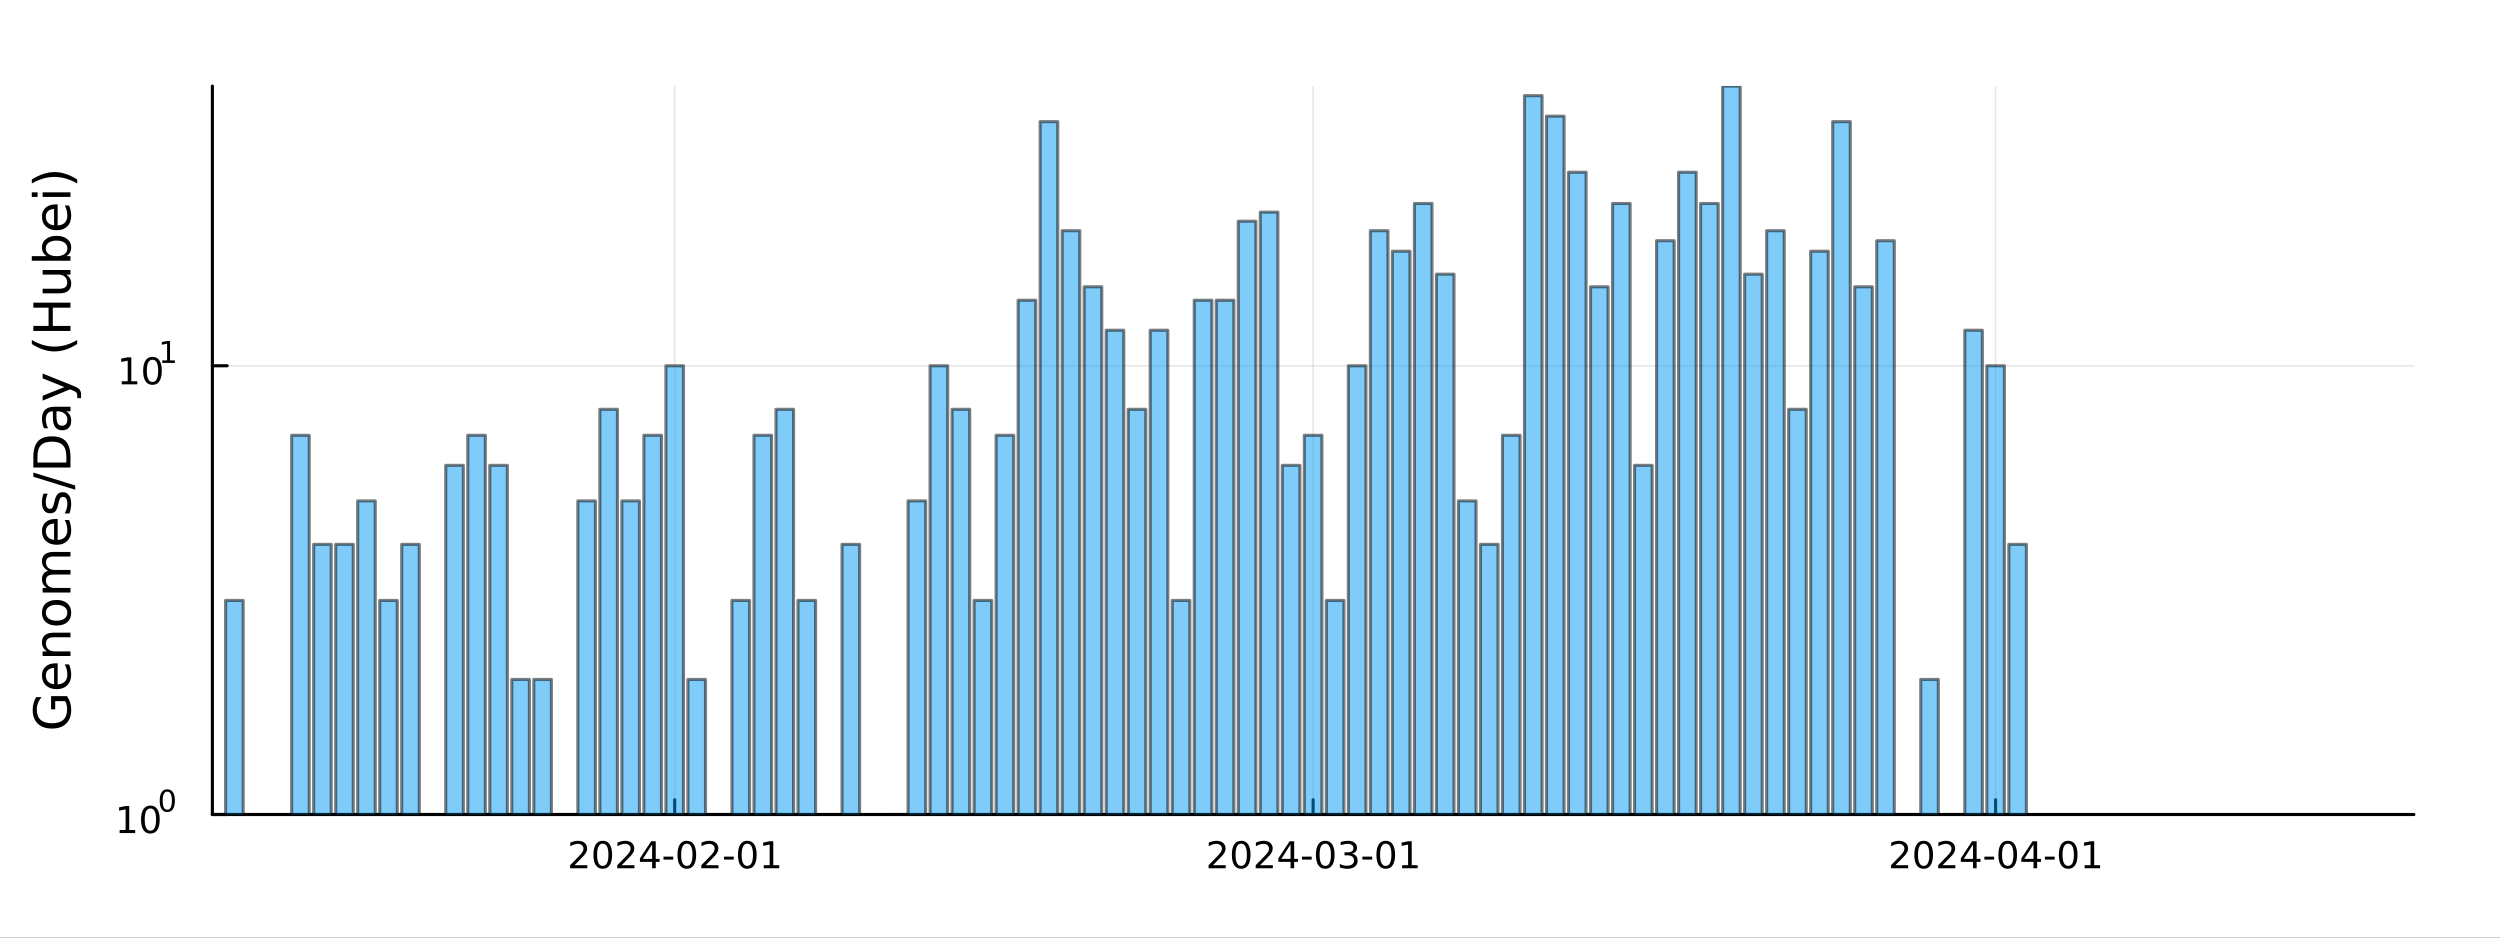 <?xml version="1.0" encoding="utf-8"?>
<svg xmlns="http://www.w3.org/2000/svg" xmlns:xlink="http://www.w3.org/1999/xlink" width="800" height="300" viewBox="0 0 3200 1200">
<rect x="0" y="0" width="3200" height="1200" fill="#333333" stroke="none"/>
<defs>
  <clipPath id="clip920">
    <rect x="0" y="0" width="3200" height="1200"/>
  </clipPath>
</defs>
<path clip-path="url(#clip920)" d="M0 1200 L3200 1200 L3200 0 L0 0  Z" fill="#ffffff" fill-rule="evenodd" fill-opacity="1"/>
<defs>
  <clipPath id="clip921">
    <rect x="640" y="0" width="2241" height="1200"/>
  </clipPath>
</defs>
<path clip-path="url(#clip920)" d="M271.839 1042.58 L3089.76 1042.58 L3089.76 110.236 L271.839 110.236  Z" fill="#ffffff" fill-rule="evenodd" fill-opacity="1"/>
<defs>
  <clipPath id="clip922">
    <rect x="271" y="110" width="2819" height="933"/>
  </clipPath>
</defs>
<polyline clip-path="url(#clip922)" style="stroke:#000000; stroke-linecap:round; stroke-linejoin:round; stroke-width:2; stroke-opacity:0.1; fill:none" points="863.603,1042.58 863.603,110.236 "/>
<polyline clip-path="url(#clip922)" style="stroke:#000000; stroke-linecap:round; stroke-linejoin:round; stroke-width:2; stroke-opacity:0.1; fill:none" points="1680.8,1042.58 1680.8,110.236 "/>
<polyline clip-path="url(#clip922)" style="stroke:#000000; stroke-linecap:round; stroke-linejoin:round; stroke-width:2; stroke-opacity:0.1; fill:none" points="2554.36,1042.58 2554.36,110.236 "/>
<polyline clip-path="url(#clip920)" style="stroke:#000000; stroke-linecap:round; stroke-linejoin:round; stroke-width:4; stroke-opacity:1; fill:none" points="271.839,1042.58 3089.76,1042.58 "/>
<polyline clip-path="url(#clip920)" style="stroke:#000000; stroke-linecap:round; stroke-linejoin:round; stroke-width:4; stroke-opacity:1; fill:none" points="863.603,1042.58 863.603,1023.68 "/>
<polyline clip-path="url(#clip920)" style="stroke:#000000; stroke-linecap:round; stroke-linejoin:round; stroke-width:4; stroke-opacity:1; fill:none" points="1680.8,1042.58 1680.8,1023.68 "/>
<polyline clip-path="url(#clip920)" style="stroke:#000000; stroke-linecap:round; stroke-linejoin:round; stroke-width:4; stroke-opacity:1; fill:none" points="2554.36,1042.58 2554.36,1023.68 "/>
<path clip-path="url(#clip920)" d="M735.398 1107.44 L751.717 1107.44 L751.717 1111.38 L729.773 1111.38 L729.773 1107.44 Q732.435 1104.69 737.018 1100.06 Q741.625 1095.4 742.805 1094.06 Q745.051 1091.54 745.93 1089.8 Q746.833 1088.04 746.833 1086.35 Q746.833 1083.6 744.889 1081.86 Q742.967 1080.13 739.866 1080.13 Q737.667 1080.13 735.213 1080.89 Q732.782 1081.65 730.005 1083.2 L730.005 1078.48 Q732.829 1077.35 735.282 1076.77 Q737.736 1076.19 739.773 1076.19 Q745.143 1076.19 748.338 1078.88 Q751.532 1081.56 751.532 1086.05 Q751.532 1088.18 750.722 1090.1 Q749.935 1092 747.829 1094.59 Q747.25 1095.26 744.148 1098.48 Q741.046 1101.68 735.398 1107.44 Z" fill="#000000" fill-rule="nonzero" fill-opacity="1" /><path clip-path="url(#clip920)" d="M771.532 1079.89 Q767.921 1079.89 766.092 1083.46 Q764.287 1087 764.287 1094.13 Q764.287 1101.24 766.092 1104.8 Q767.921 1108.34 771.532 1108.34 Q775.166 1108.34 776.972 1104.8 Q778.801 1101.24 778.801 1094.13 Q778.801 1087 776.972 1083.46 Q775.166 1079.89 771.532 1079.89 M771.532 1076.19 Q777.342 1076.19 780.398 1080.8 Q783.476 1085.38 783.476 1094.13 Q783.476 1102.86 780.398 1107.46 Q777.342 1112.05 771.532 1112.05 Q765.722 1112.05 762.643 1107.46 Q759.588 1102.86 759.588 1094.13 Q759.588 1085.38 762.643 1080.8 Q765.722 1076.19 771.532 1076.19 Z" fill="#000000" fill-rule="nonzero" fill-opacity="1" /><path clip-path="url(#clip920)" d="M795.722 1107.44 L812.041 1107.44 L812.041 1111.38 L790.097 1111.38 L790.097 1107.44 Q792.759 1104.69 797.342 1100.06 Q801.949 1095.4 803.129 1094.06 Q805.375 1091.54 806.254 1089.8 Q807.157 1088.04 807.157 1086.35 Q807.157 1083.6 805.212 1081.86 Q803.291 1080.13 800.189 1080.13 Q797.99 1080.13 795.537 1080.89 Q793.106 1081.65 790.328 1083.2 L790.328 1078.48 Q793.152 1077.35 795.606 1076.77 Q798.06 1076.19 800.097 1076.19 Q805.467 1076.19 808.662 1078.88 Q811.856 1081.56 811.856 1086.05 Q811.856 1088.18 811.046 1090.1 Q810.259 1092 808.152 1094.59 Q807.574 1095.26 804.472 1098.48 Q801.37 1101.68 795.722 1107.44 Z" fill="#000000" fill-rule="nonzero" fill-opacity="1" /><path clip-path="url(#clip920)" d="M834.703 1080.89 L822.898 1099.34 L834.703 1099.34 L834.703 1080.89 M833.476 1076.82 L839.356 1076.82 L839.356 1099.34 L844.286 1099.34 L844.286 1103.23 L839.356 1103.23 L839.356 1111.38 L834.703 1111.38 L834.703 1103.23 L819.101 1103.23 L819.101 1098.71 L833.476 1076.82 Z" fill="#000000" fill-rule="nonzero" fill-opacity="1" /><path clip-path="url(#clip920)" d="M849.263 1096.49 L861.74 1096.49 L861.74 1100.29 L849.263 1100.29 L849.263 1096.49 Z" fill="#000000" fill-rule="nonzero" fill-opacity="1" /><path clip-path="url(#clip920)" d="M879.124 1079.89 Q875.513 1079.89 873.684 1083.46 Q871.879 1087 871.879 1094.13 Q871.879 1101.24 873.684 1104.8 Q875.513 1108.34 879.124 1108.34 Q882.758 1108.34 884.564 1104.8 Q886.393 1101.24 886.393 1094.13 Q886.393 1087 884.564 1083.46 Q882.758 1079.89 879.124 1079.89 M879.124 1076.19 Q884.934 1076.19 887.99 1080.8 Q891.069 1085.38 891.069 1094.13 Q891.069 1102.86 887.99 1107.46 Q884.934 1112.05 879.124 1112.05 Q873.314 1112.05 870.235 1107.46 Q867.18 1102.86 867.18 1094.13 Q867.18 1085.38 870.235 1080.8 Q873.314 1076.19 879.124 1076.19 Z" fill="#000000" fill-rule="nonzero" fill-opacity="1" /><path clip-path="url(#clip920)" d="M903.314 1107.44 L919.633 1107.44 L919.633 1111.38 L897.689 1111.38 L897.689 1107.44 Q900.351 1104.69 904.934 1100.06 Q909.541 1095.4 910.721 1094.06 Q912.967 1091.54 913.846 1089.8 Q914.749 1088.04 914.749 1086.35 Q914.749 1083.6 912.804 1081.86 Q910.883 1080.13 907.781 1080.13 Q905.582 1080.13 903.129 1080.89 Q900.698 1081.65 897.92 1083.2 L897.92 1078.48 Q900.744 1077.35 903.198 1076.77 Q905.652 1076.19 907.689 1076.19 Q913.059 1076.19 916.254 1078.88 Q919.448 1081.56 919.448 1086.05 Q919.448 1088.18 918.638 1090.1 Q917.851 1092 915.744 1094.59 Q915.166 1095.26 912.064 1098.48 Q908.962 1101.68 903.314 1107.44 Z" fill="#000000" fill-rule="nonzero" fill-opacity="1" /><path clip-path="url(#clip920)" d="M926.693 1096.49 L939.17 1096.49 L939.17 1100.29 L926.693 1100.29 L926.693 1096.49 Z" fill="#000000" fill-rule="nonzero" fill-opacity="1" /><path clip-path="url(#clip920)" d="M956.554 1079.89 Q952.943 1079.89 951.114 1083.46 Q949.309 1087 949.309 1094.13 Q949.309 1101.24 951.114 1104.8 Q952.943 1108.34 956.554 1108.34 Q960.189 1108.34 961.994 1104.8 Q963.823 1101.24 963.823 1094.13 Q963.823 1087 961.994 1083.46 Q960.189 1079.89 956.554 1079.89 M956.554 1076.19 Q962.364 1076.19 965.42 1080.8 Q968.499 1085.38 968.499 1094.13 Q968.499 1102.86 965.42 1107.46 Q962.364 1112.05 956.554 1112.05 Q950.744 1112.05 947.665 1107.46 Q944.61 1102.86 944.61 1094.13 Q944.61 1085.38 947.665 1080.8 Q950.744 1076.19 956.554 1076.19 Z" fill="#000000" fill-rule="nonzero" fill-opacity="1" /><path clip-path="url(#clip920)" d="M977.526 1107.44 L985.165 1107.44 L985.165 1081.07 L976.855 1082.74 L976.855 1078.48 L985.119 1076.82 L989.795 1076.82 L989.795 1107.44 L997.434 1107.44 L997.434 1111.38 L977.526 1111.38 L977.526 1107.44 Z" fill="#000000" fill-rule="nonzero" fill-opacity="1" /><path clip-path="url(#clip920)" d="M1552.6 1107.44 L1568.92 1107.44 L1568.92 1111.38 L1546.97 1111.38 L1546.97 1107.44 Q1549.63 1104.69 1554.22 1100.06 Q1558.82 1095.4 1560 1094.06 Q1562.25 1091.54 1563.13 1089.8 Q1564.03 1088.04 1564.03 1086.35 Q1564.03 1083.6 1562.09 1081.86 Q1560.17 1080.13 1557.06 1080.13 Q1554.86 1080.13 1552.41 1080.89 Q1549.98 1081.65 1547.2 1083.2 L1547.2 1078.48 Q1550.03 1077.35 1552.48 1076.77 Q1554.93 1076.19 1556.97 1076.19 Q1562.34 1076.19 1565.54 1078.88 Q1568.73 1081.56 1568.73 1086.05 Q1568.73 1088.18 1567.92 1090.1 Q1567.13 1092 1565.03 1094.59 Q1564.45 1095.26 1561.35 1098.48 Q1558.24 1101.68 1552.6 1107.44 Z" fill="#000000" fill-rule="nonzero" fill-opacity="1" /><path clip-path="url(#clip920)" d="M1588.73 1079.89 Q1585.12 1079.89 1583.29 1083.46 Q1581.48 1087 1581.48 1094.13 Q1581.48 1101.24 1583.29 1104.8 Q1585.12 1108.34 1588.73 1108.34 Q1592.36 1108.34 1594.17 1104.8 Q1596 1101.24 1596 1094.13 Q1596 1087 1594.17 1083.46 Q1592.36 1079.89 1588.73 1079.89 M1588.73 1076.19 Q1594.54 1076.19 1597.6 1080.8 Q1600.67 1085.38 1600.67 1094.13 Q1600.67 1102.86 1597.6 1107.46 Q1594.54 1112.05 1588.73 1112.05 Q1582.92 1112.05 1579.84 1107.46 Q1576.79 1102.86 1576.79 1094.13 Q1576.79 1085.38 1579.84 1080.8 Q1582.92 1076.19 1588.73 1076.19 Z" fill="#000000" fill-rule="nonzero" fill-opacity="1" /><path clip-path="url(#clip920)" d="M1612.92 1107.44 L1629.24 1107.44 L1629.24 1111.38 L1607.29 1111.38 L1607.29 1107.44 Q1609.96 1104.69 1614.54 1100.06 Q1619.15 1095.4 1620.33 1094.06 Q1622.57 1091.54 1623.45 1089.8 Q1624.36 1088.04 1624.36 1086.35 Q1624.36 1083.6 1622.41 1081.86 Q1620.49 1080.13 1617.39 1080.13 Q1615.19 1080.13 1612.73 1080.89 Q1610.3 1081.65 1607.53 1083.2 L1607.53 1078.48 Q1610.35 1077.35 1612.8 1076.77 Q1615.26 1076.19 1617.29 1076.19 Q1622.67 1076.19 1625.86 1078.88 Q1629.05 1081.56 1629.05 1086.05 Q1629.05 1088.18 1628.24 1090.1 Q1627.46 1092 1625.35 1094.59 Q1624.77 1095.26 1621.67 1098.48 Q1618.57 1101.68 1612.92 1107.44 Z" fill="#000000" fill-rule="nonzero" fill-opacity="1" /><path clip-path="url(#clip920)" d="M1651.9 1080.89 L1640.1 1099.34 L1651.9 1099.34 L1651.9 1080.89 M1650.67 1076.82 L1656.55 1076.82 L1656.55 1099.34 L1661.48 1099.34 L1661.48 1103.23 L1656.55 1103.23 L1656.55 1111.38 L1651.9 1111.38 L1651.9 1103.23 L1636.3 1103.23 L1636.3 1098.71 L1650.67 1076.82 Z" fill="#000000" fill-rule="nonzero" fill-opacity="1" /><path clip-path="url(#clip920)" d="M1666.46 1096.49 L1678.94 1096.49 L1678.94 1100.29 L1666.46 1100.29 L1666.46 1096.49 Z" fill="#000000" fill-rule="nonzero" fill-opacity="1" /><path clip-path="url(#clip920)" d="M1696.32 1079.89 Q1692.71 1079.89 1690.88 1083.46 Q1689.08 1087 1689.08 1094.13 Q1689.08 1101.24 1690.88 1104.8 Q1692.71 1108.34 1696.32 1108.34 Q1699.96 1108.34 1701.76 1104.8 Q1703.59 1101.24 1703.59 1094.13 Q1703.59 1087 1701.76 1083.46 Q1699.96 1079.89 1696.32 1079.89 M1696.32 1076.19 Q1702.13 1076.19 1705.19 1080.8 Q1708.27 1085.38 1708.27 1094.13 Q1708.27 1102.86 1705.19 1107.46 Q1702.13 1112.05 1696.32 1112.05 Q1690.51 1112.05 1687.43 1107.46 Q1684.38 1102.86 1684.38 1094.13 Q1684.38 1085.38 1687.43 1080.8 Q1690.51 1076.19 1696.32 1076.19 Z" fill="#000000" fill-rule="nonzero" fill-opacity="1" /><path clip-path="url(#clip920)" d="M1730.65 1092.74 Q1734.01 1093.46 1735.88 1095.73 Q1737.78 1098 1737.78 1101.33 Q1737.78 1106.45 1734.26 1109.25 Q1730.74 1112.05 1724.26 1112.05 Q1722.09 1112.05 1719.77 1111.61 Q1717.48 1111.19 1715.03 1110.33 L1715.03 1105.82 Q1716.97 1106.95 1719.29 1107.53 Q1721.6 1108.11 1724.12 1108.11 Q1728.52 1108.11 1730.81 1106.38 Q1733.13 1104.64 1733.13 1101.33 Q1733.13 1098.27 1730.97 1096.56 Q1728.85 1094.82 1725.03 1094.82 L1721 1094.82 L1721 1090.98 L1725.21 1090.98 Q1728.66 1090.98 1730.49 1089.62 Q1732.32 1088.23 1732.32 1085.64 Q1732.32 1082.97 1730.42 1081.56 Q1728.54 1080.13 1725.03 1080.13 Q1723.1 1080.13 1720.91 1080.54 Q1718.71 1080.96 1716.07 1081.84 L1716.07 1077.67 Q1718.73 1076.93 1721.04 1076.56 Q1723.38 1076.19 1725.44 1076.19 Q1730.77 1076.19 1733.87 1078.62 Q1736.97 1081.03 1736.97 1085.15 Q1736.97 1088.02 1735.33 1090.01 Q1733.68 1091.98 1730.65 1092.74 Z" fill="#000000" fill-rule="nonzero" fill-opacity="1" /><path clip-path="url(#clip920)" d="M1743.89 1096.49 L1756.37 1096.49 L1756.37 1100.29 L1743.89 1100.29 L1743.89 1096.49 Z" fill="#000000" fill-rule="nonzero" fill-opacity="1" /><path clip-path="url(#clip920)" d="M1773.75 1079.89 Q1770.14 1079.89 1768.31 1083.46 Q1766.51 1087 1766.51 1094.13 Q1766.51 1101.24 1768.31 1104.8 Q1770.14 1108.34 1773.75 1108.34 Q1777.39 1108.34 1779.19 1104.8 Q1781.02 1101.24 1781.02 1094.13 Q1781.02 1087 1779.19 1083.46 Q1777.39 1079.89 1773.75 1079.89 M1773.75 1076.19 Q1779.56 1076.19 1782.62 1080.8 Q1785.7 1085.38 1785.7 1094.13 Q1785.7 1102.86 1782.62 1107.46 Q1779.56 1112.05 1773.75 1112.05 Q1767.94 1112.05 1764.86 1107.46 Q1761.81 1102.86 1761.81 1094.13 Q1761.81 1085.38 1764.86 1080.8 Q1767.94 1076.19 1773.75 1076.19 Z" fill="#000000" fill-rule="nonzero" fill-opacity="1" /><path clip-path="url(#clip920)" d="M1794.72 1107.44 L1802.36 1107.44 L1802.36 1081.07 L1794.05 1082.74 L1794.05 1078.48 L1802.32 1076.82 L1806.99 1076.82 L1806.99 1107.44 L1814.63 1107.44 L1814.63 1111.38 L1794.72 1111.38 L1794.72 1107.44 Z" fill="#000000" fill-rule="nonzero" fill-opacity="1" /><path clip-path="url(#clip920)" d="M2426.15 1107.44 L2442.47 1107.44 L2442.47 1111.38 L2420.53 1111.38 L2420.53 1107.44 Q2423.19 1104.69 2427.77 1100.06 Q2432.38 1095.4 2433.56 1094.06 Q2435.81 1091.54 2436.69 1089.8 Q2437.59 1088.04 2437.59 1086.35 Q2437.59 1083.6 2435.64 1081.86 Q2433.72 1080.13 2430.62 1080.13 Q2428.42 1080.13 2425.97 1080.89 Q2423.54 1081.65 2420.76 1083.2 L2420.76 1078.48 Q2423.58 1077.35 2426.04 1076.77 Q2428.49 1076.19 2430.53 1076.19 Q2435.9 1076.19 2439.09 1078.88 Q2442.29 1081.56 2442.29 1086.05 Q2442.29 1088.18 2441.48 1090.1 Q2440.69 1092 2438.58 1094.59 Q2438 1095.26 2434.9 1098.48 Q2431.8 1101.68 2426.15 1107.44 Z" fill="#000000" fill-rule="nonzero" fill-opacity="1" /><path clip-path="url(#clip920)" d="M2462.29 1079.89 Q2458.68 1079.89 2456.85 1083.46 Q2455.04 1087 2455.04 1094.13 Q2455.04 1101.24 2456.85 1104.8 Q2458.68 1108.34 2462.29 1108.34 Q2465.92 1108.34 2467.73 1104.8 Q2469.56 1101.24 2469.56 1094.13 Q2469.56 1087 2467.73 1083.46 Q2465.92 1079.89 2462.29 1079.89 M2462.29 1076.19 Q2468.1 1076.19 2471.15 1080.8 Q2474.23 1085.38 2474.23 1094.13 Q2474.23 1102.86 2471.15 1107.46 Q2468.1 1112.05 2462.29 1112.05 Q2456.48 1112.05 2453.4 1107.46 Q2450.34 1102.86 2450.34 1094.13 Q2450.34 1085.38 2453.4 1080.8 Q2456.48 1076.19 2462.29 1076.19 Z" fill="#000000" fill-rule="nonzero" fill-opacity="1" /><path clip-path="url(#clip920)" d="M2486.48 1107.44 L2502.8 1107.44 L2502.8 1111.38 L2480.85 1111.38 L2480.85 1107.44 Q2483.51 1104.69 2488.1 1100.06 Q2492.7 1095.4 2493.88 1094.06 Q2496.13 1091.54 2497.01 1089.8 Q2497.91 1088.04 2497.91 1086.35 Q2497.91 1083.6 2495.97 1081.86 Q2494.05 1080.13 2490.94 1080.13 Q2488.75 1080.13 2486.29 1080.89 Q2483.86 1081.65 2481.08 1083.2 L2481.08 1078.48 Q2483.91 1077.35 2486.36 1076.77 Q2488.81 1076.19 2490.85 1076.19 Q2496.22 1076.19 2499.42 1078.88 Q2502.61 1081.56 2502.61 1086.05 Q2502.61 1088.18 2501.8 1090.1 Q2501.01 1092 2498.91 1094.59 Q2498.33 1095.26 2495.23 1098.48 Q2492.12 1101.68 2486.48 1107.44 Z" fill="#000000" fill-rule="nonzero" fill-opacity="1" /><path clip-path="url(#clip920)" d="M2525.46 1080.89 L2513.65 1099.34 L2525.46 1099.34 L2525.46 1080.89 M2524.23 1076.82 L2530.11 1076.82 L2530.11 1099.34 L2535.04 1099.34 L2535.04 1103.23 L2530.11 1103.23 L2530.11 1111.38 L2525.46 1111.38 L2525.46 1103.23 L2509.86 1103.23 L2509.86 1098.71 L2524.23 1076.82 Z" fill="#000000" fill-rule="nonzero" fill-opacity="1" /><path clip-path="url(#clip920)" d="M2540.02 1096.49 L2552.49 1096.49 L2552.49 1100.29 L2540.02 1100.29 L2540.02 1096.49 Z" fill="#000000" fill-rule="nonzero" fill-opacity="1" /><path clip-path="url(#clip920)" d="M2569.88 1079.89 Q2566.27 1079.89 2564.44 1083.46 Q2562.63 1087 2562.63 1094.13 Q2562.63 1101.24 2564.44 1104.8 Q2566.27 1108.34 2569.88 1108.34 Q2573.51 1108.34 2575.32 1104.8 Q2577.15 1101.24 2577.15 1094.13 Q2577.15 1087 2575.32 1083.46 Q2573.51 1079.89 2569.88 1079.89 M2569.88 1076.19 Q2575.69 1076.19 2578.74 1080.8 Q2581.82 1085.38 2581.82 1094.13 Q2581.82 1102.86 2578.74 1107.46 Q2575.69 1112.05 2569.88 1112.05 Q2564.07 1112.05 2560.99 1107.46 Q2557.93 1102.86 2557.93 1094.13 Q2557.93 1085.38 2560.99 1080.8 Q2564.07 1076.19 2569.88 1076.19 Z" fill="#000000" fill-rule="nonzero" fill-opacity="1" /><path clip-path="url(#clip920)" d="M2602.89 1080.89 L2591.08 1099.34 L2602.89 1099.34 L2602.89 1080.89 M2601.66 1076.82 L2607.54 1076.82 L2607.54 1099.34 L2612.47 1099.34 L2612.47 1103.23 L2607.54 1103.23 L2607.54 1111.38 L2602.89 1111.38 L2602.89 1103.23 L2587.29 1103.23 L2587.29 1098.71 L2601.66 1076.82 Z" fill="#000000" fill-rule="nonzero" fill-opacity="1" /><path clip-path="url(#clip920)" d="M2617.45 1096.49 L2629.92 1096.49 L2629.92 1100.29 L2617.45 1100.29 L2617.45 1096.49 Z" fill="#000000" fill-rule="nonzero" fill-opacity="1" /><path clip-path="url(#clip920)" d="M2647.31 1079.89 Q2643.7 1079.89 2641.87 1083.46 Q2640.06 1087 2640.06 1094.13 Q2640.06 1101.24 2641.87 1104.8 Q2643.7 1108.34 2647.31 1108.34 Q2650.94 1108.34 2652.75 1104.8 Q2654.58 1101.24 2654.58 1094.13 Q2654.58 1087 2652.75 1083.46 Q2650.94 1079.89 2647.31 1079.89 M2647.31 1076.19 Q2653.12 1076.19 2656.17 1080.8 Q2659.25 1085.38 2659.25 1094.13 Q2659.25 1102.86 2656.17 1107.46 Q2653.12 1112.05 2647.31 1112.05 Q2641.5 1112.05 2638.42 1107.46 Q2635.36 1102.86 2635.36 1094.13 Q2635.36 1085.38 2638.42 1080.8 Q2641.5 1076.19 2647.31 1076.19 Z" fill="#000000" fill-rule="nonzero" fill-opacity="1" /><path clip-path="url(#clip920)" d="M2668.28 1107.44 L2675.92 1107.44 L2675.92 1081.07 L2667.61 1082.74 L2667.61 1078.48 L2675.87 1076.82 L2680.55 1076.82 L2680.55 1107.44 L2688.19 1107.44 L2688.19 1111.38 L2668.28 1111.38 L2668.28 1107.44 Z" fill="#000000" fill-rule="nonzero" fill-opacity="1" /><polyline clip-path="url(#clip922)" style="stroke:#000000; stroke-linecap:round; stroke-linejoin:round; stroke-width:2; stroke-opacity:0.1; fill:none" points="271.839,1042.58 3089.76,1042.58 "/>
<polyline clip-path="url(#clip922)" style="stroke:#000000; stroke-linecap:round; stroke-linejoin:round; stroke-width:2; stroke-opacity:0.1; fill:none" points="271.839,468.21 3089.76,468.21 "/>
<polyline clip-path="url(#clip920)" style="stroke:#000000; stroke-linecap:round; stroke-linejoin:round; stroke-width:4; stroke-opacity:1; fill:none" points="271.839,1042.58 271.839,110.236 "/>
<polyline clip-path="url(#clip920)" style="stroke:#000000; stroke-linecap:round; stroke-linejoin:round; stroke-width:4; stroke-opacity:1; fill:none" points="271.839,1042.58 290.737,1042.58 "/>
<polyline clip-path="url(#clip920)" style="stroke:#000000; stroke-linecap:round; stroke-linejoin:round; stroke-width:4; stroke-opacity:1; fill:none" points="271.839,468.21 290.737,468.21 "/>
<path clip-path="url(#clip920)" d="M153.134 1062.37 L160.772 1062.37 L160.772 1036 L152.462 1037.67 L152.462 1033.41 L160.726 1031.74 L165.402 1031.74 L165.402 1062.37 L173.041 1062.37 L173.041 1066.3 L153.134 1066.3 L153.134 1062.37 Z" fill="#000000" fill-rule="nonzero" fill-opacity="1" /><path clip-path="url(#clip920)" d="M192.485 1034.82 Q188.874 1034.82 187.045 1038.39 Q185.24 1041.93 185.24 1049.06 Q185.24 1056.16 187.045 1059.73 Q188.874 1063.27 192.485 1063.27 Q196.119 1063.27 197.925 1059.73 Q199.754 1056.16 199.754 1049.06 Q199.754 1041.93 197.925 1038.39 Q196.119 1034.82 192.485 1034.82 M192.485 1031.12 Q198.295 1031.12 201.351 1035.72 Q204.43 1040.31 204.43 1049.06 Q204.43 1057.78 201.351 1062.39 Q198.295 1066.97 192.485 1066.97 Q186.675 1066.97 183.596 1062.39 Q180.541 1057.78 180.541 1049.06 Q180.541 1040.31 183.596 1035.72 Q186.675 1031.12 192.485 1031.12 Z" fill="#000000" fill-rule="nonzero" fill-opacity="1" /><path clip-path="url(#clip920)" d="M214.134 1013.31 Q211.2 1013.31 209.715 1016.21 Q208.248 1019.09 208.248 1024.88 Q208.248 1030.66 209.715 1033.55 Q211.2 1036.43 214.134 1036.43 Q217.087 1036.43 218.554 1033.55 Q220.04 1030.66 220.04 1024.88 Q220.04 1019.09 218.554 1016.21 Q217.087 1013.31 214.134 1013.31 M214.134 1010.31 Q218.855 1010.31 221.338 1014.05 Q223.839 1017.77 223.839 1024.88 Q223.839 1031.97 221.338 1035.71 Q218.855 1039.44 214.134 1039.44 Q209.414 1039.44 206.912 1035.71 Q204.43 1031.97 204.43 1024.88 Q204.43 1017.77 206.912 1014.05 Q209.414 1010.31 214.134 1010.31 Z" fill="#000000" fill-rule="nonzero" fill-opacity="1" /><path clip-path="url(#clip920)" d="M155.823 488.002 L163.462 488.002 L163.462 461.636 L155.152 463.303 L155.152 459.044 L163.416 457.377 L168.092 457.377 L168.092 488.002 L175.73 488.002 L175.73 491.937 L155.823 491.937 L155.823 488.002 Z" fill="#000000" fill-rule="nonzero" fill-opacity="1" /><path clip-path="url(#clip920)" d="M195.175 460.456 Q191.564 460.456 189.735 464.021 Q187.929 467.562 187.929 474.692 Q187.929 481.798 189.735 485.363 Q191.564 488.905 195.175 488.905 Q198.809 488.905 200.615 485.363 Q202.443 481.798 202.443 474.692 Q202.443 467.562 200.615 464.021 Q198.809 460.456 195.175 460.456 M195.175 456.752 Q200.985 456.752 204.04 461.359 Q207.119 465.942 207.119 474.692 Q207.119 483.419 204.04 488.025 Q200.985 492.608 195.175 492.608 Q189.365 492.608 186.286 488.025 Q183.23 483.419 183.23 474.692 Q183.23 465.942 186.286 461.359 Q189.365 456.752 195.175 456.752 Z" fill="#000000" fill-rule="nonzero" fill-opacity="1" /><path clip-path="url(#clip920)" d="M207.665 461.329 L213.871 461.329 L213.871 439.907 L207.119 441.262 L207.119 437.801 L213.833 436.447 L217.633 436.447 L217.633 461.329 L223.839 461.329 L223.839 464.527 L207.665 464.527 L207.665 461.329 Z" fill="#000000" fill-rule="nonzero" fill-opacity="1" /><path clip-path="url(#clip920)" d="M83.427 897.413 L70.664 897.413 L70.664 907.916 L65.38 907.916 L65.38 891.047 L85.782 891.047 Q88.424 894.771 89.793 899.259 Q91.129 903.747 91.129 908.839 Q91.129 919.979 84.636 926.281 Q78.111 932.551 66.494 932.551 Q54.845 932.551 48.352 926.281 Q41.827 919.979 41.827 908.839 Q41.827 904.192 42.973 900.023 Q44.119 895.821 46.347 892.288 L53.19 892.288 Q50.166 895.853 48.638 899.863 Q47.11 903.874 47.11 908.298 Q47.11 917.019 51.98 921.411 Q56.85 925.772 66.494 925.772 Q76.106 925.772 80.976 921.411 Q85.846 917.019 85.846 908.298 Q85.846 904.892 85.273 902.219 Q84.668 899.545 83.427 897.413 Z" fill="#000000" fill-rule="nonzero" fill-opacity="1" /><path clip-path="url(#clip920)" d="M70.918 849.065 L73.783 849.065 L73.783 875.992 Q79.83 875.61 83.013 872.364 Q86.164 869.085 86.164 863.261 Q86.164 859.887 85.337 856.736 Q84.509 853.553 82.854 850.434 L88.392 850.434 Q89.729 853.585 90.429 856.895 Q91.129 860.205 91.129 863.611 Q91.129 872.141 86.164 877.138 Q81.199 882.103 72.732 882.103 Q63.98 882.103 58.855 877.393 Q53.699 872.65 53.699 864.629 Q53.699 857.436 58.346 853.266 Q62.961 849.065 70.918 849.065 M69.2 854.922 Q64.393 854.985 61.529 857.627 Q58.664 860.237 58.664 864.566 Q58.664 869.467 61.433 872.427 Q64.202 875.355 69.231 875.801 L69.2 854.922 Z" fill="#000000" fill-rule="nonzero" fill-opacity="1" /><path clip-path="url(#clip920)" d="M68.69 809.821 L90.206 809.821 L90.206 815.677 L68.881 815.677 Q63.82 815.677 61.306 817.65 Q58.791 819.624 58.791 823.57 Q58.791 828.313 61.815 831.05 Q64.839 833.787 70.059 833.787 L90.206 833.787 L90.206 839.676 L54.558 839.676 L54.558 833.787 L60.096 833.787 Q56.882 831.687 55.29 828.854 Q53.699 825.989 53.699 822.265 Q53.699 816.123 57.518 812.972 Q61.306 809.821 68.69 809.821 Z" fill="#000000" fill-rule="nonzero" fill-opacity="1" /><path clip-path="url(#clip920)" d="M58.664 784.326 Q58.664 789.036 62.356 791.774 Q66.017 794.511 72.414 794.511 Q78.812 794.511 82.504 791.806 Q86.164 789.068 86.164 784.326 Q86.164 779.647 82.472 776.91 Q78.78 774.173 72.414 774.173 Q66.08 774.173 62.388 776.91 Q58.664 779.647 58.664 784.326 M53.699 784.326 Q53.699 776.687 58.664 772.327 Q63.63 767.966 72.414 767.966 Q81.167 767.966 86.164 772.327 Q91.129 776.687 91.129 784.326 Q91.129 791.997 86.164 796.357 Q81.167 800.686 72.414 800.686 Q63.63 800.686 58.664 796.357 Q53.699 791.997 53.699 784.326 Z" fill="#000000" fill-rule="nonzero" fill-opacity="1" /><path clip-path="url(#clip920)" d="M61.401 730.504 Q57.455 728.308 55.577 725.252 Q53.699 722.197 53.699 718.059 Q53.699 712.489 57.614 709.465 Q61.497 706.441 68.69 706.441 L90.206 706.441 L90.206 712.33 L68.881 712.33 Q63.757 712.33 61.274 714.144 Q58.791 715.958 58.791 719.682 Q58.791 724.234 61.815 726.875 Q64.839 729.517 70.059 729.517 L90.206 729.517 L90.206 735.405 L68.881 735.405 Q63.725 735.405 61.274 737.22 Q58.791 739.034 58.791 742.821 Q58.791 747.309 61.847 749.951 Q64.871 752.593 70.059 752.593 L90.206 752.593 L90.206 758.481 L54.558 758.481 L54.558 752.593 L60.096 752.593 Q56.818 750.588 55.259 747.787 Q53.699 744.986 53.699 741.135 Q53.699 737.251 55.672 734.546 Q57.646 731.809 61.401 730.504 Z" fill="#000000" fill-rule="nonzero" fill-opacity="1" /><path clip-path="url(#clip920)" d="M70.918 664.269 L73.783 664.269 L73.783 691.196 Q79.83 690.814 83.013 687.567 Q86.164 684.289 86.164 678.464 Q86.164 675.09 85.337 671.939 Q84.509 668.756 82.854 665.637 L88.392 665.637 Q89.729 668.788 90.429 672.098 Q91.129 675.409 91.129 678.814 Q91.129 687.344 86.164 692.341 Q81.199 697.307 72.732 697.307 Q63.98 697.307 58.855 692.596 Q53.699 687.854 53.699 679.833 Q53.699 672.64 58.346 668.47 Q62.961 664.269 70.918 664.269 M69.2 670.125 Q64.393 670.189 61.529 672.831 Q58.664 675.44 58.664 679.769 Q58.664 684.671 61.433 687.631 Q64.202 690.559 69.231 691.005 L69.2 670.125 Z" fill="#000000" fill-rule="nonzero" fill-opacity="1" /><path clip-path="url(#clip920)" d="M55.609 631.931 L61.147 631.931 Q59.874 634.413 59.237 637.087 Q58.601 639.761 58.601 642.625 Q58.601 646.986 59.937 649.182 Q61.274 651.346 63.948 651.346 Q65.985 651.346 67.162 649.787 Q68.308 648.227 69.359 643.516 L69.804 641.511 Q71.141 635.273 73.592 632.663 Q76.011 630.021 80.371 630.021 Q85.337 630.021 88.233 633.968 Q91.129 637.883 91.129 644.758 Q91.129 647.622 90.556 650.742 Q90.015 653.829 88.901 657.266 L82.854 657.266 Q84.541 654.02 85.4 650.869 Q86.228 647.718 86.228 644.63 Q86.228 640.493 84.827 638.265 Q83.395 636.037 80.817 636.037 Q78.43 636.037 77.157 637.66 Q75.883 639.251 74.706 644.694 L74.228 646.731 Q73.082 652.174 70.727 654.593 Q68.34 657.012 64.202 657.012 Q59.173 657.012 56.436 653.447 Q53.699 649.882 53.699 643.325 Q53.699 640.079 54.176 637.214 Q54.654 634.35 55.609 631.931 Z" fill="#000000" fill-rule="nonzero" fill-opacity="1" /><path clip-path="url(#clip920)" d="M42.686 610.287 L42.686 604.877 L96.254 621.427 L96.254 626.838 L42.686 610.287 Z" fill="#000000" fill-rule="nonzero" fill-opacity="1" /><path clip-path="url(#clip920)" d="M47.97 592.05 L84.923 592.05 L84.923 584.284 Q84.923 574.449 80.467 569.897 Q76.011 565.314 66.398 565.314 Q56.85 565.314 52.426 569.897 Q47.97 574.449 47.97 584.284 L47.97 592.05 M42.686 598.479 L42.686 585.27 Q42.686 571.457 48.447 564.995 Q54.176 558.534 66.398 558.534 Q78.684 558.534 84.445 565.027 Q90.206 571.52 90.206 585.27 L90.206 598.479 L42.686 598.479 Z" fill="#000000" fill-rule="nonzero" fill-opacity="1" /><path clip-path="url(#clip920)" d="M72.287 532.339 Q72.287 539.437 73.91 542.174 Q75.533 544.912 79.448 544.912 Q82.567 544.912 84.413 542.875 Q86.228 540.806 86.228 537.273 Q86.228 532.403 82.79 529.475 Q79.321 526.515 73.592 526.515 L72.287 526.515 L72.287 532.339 M69.868 520.658 L90.206 520.658 L90.206 526.515 L84.795 526.515 Q88.042 528.52 89.602 531.512 Q91.129 534.504 91.129 538.832 Q91.129 544.307 88.074 547.553 Q84.986 550.768 79.83 550.768 Q73.815 550.768 70.759 546.758 Q67.704 542.715 67.704 534.727 L67.704 526.515 L67.131 526.515 Q63.088 526.515 60.892 529.188 Q58.664 531.83 58.664 536.636 Q58.664 539.692 59.396 542.588 Q60.128 545.485 61.592 548.158 L56.182 548.158 Q54.94 544.943 54.336 541.92 Q53.699 538.896 53.699 536.031 Q53.699 528.297 57.709 524.478 Q61.72 520.658 69.868 520.658 Z" fill="#000000" fill-rule="nonzero" fill-opacity="1" /><path clip-path="url(#clip920)" d="M93.516 493.763 Q99.882 496.246 101.824 498.601 Q103.765 500.956 103.765 504.903 L103.765 509.582 L98.864 509.582 L98.864 506.144 Q98.864 503.726 97.718 502.389 Q96.572 501.052 92.307 499.429 L89.633 498.378 L54.558 512.797 L54.558 506.59 L82.44 495.45 L54.558 484.31 L54.558 478.104 L93.516 493.763 Z" fill="#000000" fill-rule="nonzero" fill-opacity="1" /><path clip-path="url(#clip920)" d="M40.745 435.231 Q48.065 439.496 55.227 441.564 Q62.388 443.633 69.74 443.633 Q77.093 443.633 84.318 441.564 Q91.511 439.464 98.8 435.231 L98.8 440.323 Q91.32 445.097 84.095 447.485 Q76.87 449.84 69.74 449.84 Q62.643 449.84 55.45 447.485 Q48.256 445.129 40.745 440.323 L40.745 435.231 Z" fill="#000000" fill-rule="nonzero" fill-opacity="1" /><path clip-path="url(#clip920)" d="M42.686 423.613 L42.686 417.184 L62.165 417.184 L62.165 393.822 L42.686 393.822 L42.686 387.392 L90.206 387.392 L90.206 393.822 L67.576 393.822 L67.576 417.184 L90.206 417.184 L90.206 423.613 L42.686 423.613 Z" fill="#000000" fill-rule="nonzero" fill-opacity="1" /><path clip-path="url(#clip920)" d="M76.138 375.457 L54.558 375.457 L54.558 369.6 L75.915 369.6 Q80.976 369.6 83.522 367.627 Q86.037 365.653 86.037 361.707 Q86.037 356.964 83.013 354.227 Q79.989 351.458 74.769 351.458 L54.558 351.458 L54.558 345.601 L90.206 345.601 L90.206 351.458 L84.732 351.458 Q87.978 353.59 89.57 356.423 Q91.129 359.224 91.129 362.948 Q91.129 369.091 87.31 372.274 Q83.49 375.457 76.138 375.457 M53.699 360.72 L53.699 360.72 Z" fill="#000000" fill-rule="nonzero" fill-opacity="1" /><path clip-path="url(#clip920)" d="M72.414 307.948 Q65.953 307.948 62.293 310.622 Q58.601 313.264 58.601 317.911 Q58.601 322.558 62.293 325.231 Q65.953 327.873 72.414 327.873 Q78.875 327.873 82.567 325.231 Q86.228 322.558 86.228 317.911 Q86.228 313.264 82.567 310.622 Q78.875 307.948 72.414 307.948 M59.969 327.873 Q56.786 326.027 55.259 323.226 Q53.699 320.393 53.699 316.478 Q53.699 309.985 58.855 305.943 Q64.011 301.869 72.414 301.869 Q80.817 301.869 85.973 305.943 Q91.129 309.985 91.129 316.478 Q91.129 320.393 89.602 323.226 Q88.042 326.027 84.859 327.873 L90.206 327.873 L90.206 333.761 L40.681 333.761 L40.681 327.873 L59.969 327.873 Z" fill="#000000" fill-rule="nonzero" fill-opacity="1" /><path clip-path="url(#clip920)" d="M70.918 261.67 L73.783 261.67 L73.783 288.596 Q79.83 288.215 83.013 284.968 Q86.164 281.69 86.164 275.865 Q86.164 272.491 85.337 269.34 Q84.509 266.157 82.854 263.038 L88.392 263.038 Q89.729 266.189 90.429 269.499 Q91.129 272.81 91.129 276.215 Q91.129 284.745 86.164 289.742 Q81.199 294.708 72.732 294.708 Q63.98 294.708 58.855 289.997 Q53.699 285.254 53.699 277.234 Q53.699 270.04 58.346 265.871 Q62.961 261.67 70.918 261.67 M69.2 267.526 Q64.393 267.59 61.529 270.231 Q58.664 272.841 58.664 277.17 Q58.664 282.072 61.433 285.032 Q64.202 287.96 69.231 288.406 L69.2 267.526 Z" fill="#000000" fill-rule="nonzero" fill-opacity="1" /><path clip-path="url(#clip920)" d="M54.558 252.057 L54.558 246.201 L90.206 246.201 L90.206 252.057 L54.558 252.057 M40.681 252.057 L40.681 246.201 L48.097 246.201 L48.097 252.057 L40.681 252.057 Z" fill="#000000" fill-rule="nonzero" fill-opacity="1" /><path clip-path="url(#clip920)" d="M40.745 234.87 L40.745 229.777 Q48.256 225.003 55.45 222.648 Q62.643 220.261 69.74 220.261 Q76.87 220.261 84.095 222.648 Q91.32 225.003 98.8 229.777 L98.8 234.87 Q91.511 230.637 84.318 228.568 Q77.093 226.467 69.74 226.467 Q62.388 226.467 55.227 228.568 Q48.065 230.637 40.745 234.87 Z" fill="#000000" fill-rule="nonzero" fill-opacity="1" /><path clip-path="url(#clip922)" d="M288.747 768.533 L288.747 1042.58 L311.29 1042.58 L311.29 768.533 L288.747 768.533 L288.747 768.533  Z" fill="#009af9" fill-rule="evenodd" fill-opacity="0.5"/>
<polyline clip-path="url(#clip922)" style="stroke:#000000; stroke-linecap:round; stroke-linejoin:round; stroke-width:4; stroke-opacity:0.5; fill:none" points="288.747,768.533 288.747,1042.58 311.29,1042.58 311.29,768.533 288.747,768.533 "/>
<path clip-path="url(#clip922)" d="M373.285 557.18 L373.285 1042.58 L395.828 1042.58 L395.828 557.18 L373.285 557.18 L373.285 557.18  Z" fill="#009af9" fill-rule="evenodd" fill-opacity="0.5"/>
<polyline clip-path="url(#clip922)" style="stroke:#000000; stroke-linecap:round; stroke-linejoin:round; stroke-width:4; stroke-opacity:0.5; fill:none" points="373.285,557.18 373.285,1042.58 395.828,1042.58 395.828,557.18 373.285,557.18 "/>
<path clip-path="url(#clip922)" d="M401.464 696.773 L401.464 1042.58 L424.007 1042.58 L424.007 696.773 L401.464 696.773 L401.464 696.773  Z" fill="#009af9" fill-rule="evenodd" fill-opacity="0.5"/>
<polyline clip-path="url(#clip922)" style="stroke:#000000; stroke-linecap:round; stroke-linejoin:round; stroke-width:4; stroke-opacity:0.5; fill:none" points="401.464,696.773 401.464,1042.58 424.007,1042.58 424.007,696.773 401.464,696.773 "/>
<path clip-path="url(#clip922)" d="M429.643 696.773 L429.643 1042.58 L452.186 1042.58 L452.186 696.773 L429.643 696.773 L429.643 696.773  Z" fill="#009af9" fill-rule="evenodd" fill-opacity="0.5"/>
<polyline clip-path="url(#clip922)" style="stroke:#000000; stroke-linecap:round; stroke-linejoin:round; stroke-width:4; stroke-opacity:0.5; fill:none" points="429.643,696.773 429.643,1042.58 452.186,1042.58 452.186,696.773 429.643,696.773 "/>
<path clip-path="url(#clip922)" d="M457.822 641.111 L457.822 1042.58 L480.366 1042.58 L480.366 641.111 L457.822 641.111 L457.822 641.111  Z" fill="#009af9" fill-rule="evenodd" fill-opacity="0.5"/>
<polyline clip-path="url(#clip922)" style="stroke:#000000; stroke-linecap:round; stroke-linejoin:round; stroke-width:4; stroke-opacity:0.5; fill:none" points="457.822,641.111 457.822,1042.58 480.366,1042.58 480.366,641.111 457.822,641.111 "/>
<path clip-path="url(#clip922)" d="M486.001 768.533 L486.001 1042.58 L508.545 1042.58 L508.545 768.533 L486.001 768.533 L486.001 768.533  Z" fill="#009af9" fill-rule="evenodd" fill-opacity="0.5"/>
<polyline clip-path="url(#clip922)" style="stroke:#000000; stroke-linecap:round; stroke-linejoin:round; stroke-width:4; stroke-opacity:0.5; fill:none" points="486.001,768.533 486.001,1042.58 508.545,1042.58 508.545,768.533 486.001,768.533 "/>
<path clip-path="url(#clip922)" d="M514.181 696.773 L514.181 1042.58 L536.724 1042.58 L536.724 696.773 L514.181 696.773 L514.181 696.773  Z" fill="#009af9" fill-rule="evenodd" fill-opacity="0.5"/>
<polyline clip-path="url(#clip922)" style="stroke:#000000; stroke-linecap:round; stroke-linejoin:round; stroke-width:4; stroke-opacity:0.5; fill:none" points="514.181,696.773 514.181,1042.58 536.724,1042.58 536.724,696.773 514.181,696.773 "/>
<path clip-path="url(#clip922)" d="M542.36 1042.58 L542.36 1042.58 L564.903 1042.58 L564.903 1042.58 L542.36 1042.58 L542.36 1042.58  Z" fill="#009af9" fill-rule="evenodd" fill-opacity="0.5"/>
<polyline clip-path="url(#clip922)" style="stroke:#000000; stroke-linecap:round; stroke-linejoin:round; stroke-width:4; stroke-opacity:0.5; fill:none" points="542.36,1042.58 542.36,1042.58 564.903,1042.58 542.36,1042.58 "/>
<path clip-path="url(#clip922)" d="M570.539 595.632 L570.539 1042.58 L593.083 1042.58 L593.083 595.632 L570.539 595.632 L570.539 595.632  Z" fill="#009af9" fill-rule="evenodd" fill-opacity="0.5"/>
<polyline clip-path="url(#clip922)" style="stroke:#000000; stroke-linecap:round; stroke-linejoin:round; stroke-width:4; stroke-opacity:0.5; fill:none" points="570.539,595.632 570.539,1042.58 593.083,1042.58 593.083,595.632 570.539,595.632 "/>
<path clip-path="url(#clip922)" d="M598.718 557.18 L598.718 1042.58 L621.262 1042.58 L621.262 557.18 L598.718 557.18 L598.718 557.18  Z" fill="#009af9" fill-rule="evenodd" fill-opacity="0.5"/>
<polyline clip-path="url(#clip922)" style="stroke:#000000; stroke-linecap:round; stroke-linejoin:round; stroke-width:4; stroke-opacity:0.5; fill:none" points="598.718,557.18 598.718,1042.58 621.262,1042.58 621.262,557.18 598.718,557.18 "/>
<path clip-path="url(#clip922)" d="M626.898 595.632 L626.898 1042.58 L649.441 1042.58 L649.441 595.632 L626.898 595.632 L626.898 595.632  Z" fill="#009af9" fill-rule="evenodd" fill-opacity="0.5"/>
<polyline clip-path="url(#clip922)" style="stroke:#000000; stroke-linecap:round; stroke-linejoin:round; stroke-width:4; stroke-opacity:0.5; fill:none" points="626.898,595.632 626.898,1042.58 649.441,1042.58 649.441,595.632 626.898,595.632 "/>
<path clip-path="url(#clip922)" d="M655.077 869.674 L655.077 1042.58 L677.62 1042.58 L677.62 869.674 L655.077 869.674 L655.077 869.674  Z" fill="#009af9" fill-rule="evenodd" fill-opacity="0.5"/>
<polyline clip-path="url(#clip922)" style="stroke:#000000; stroke-linecap:round; stroke-linejoin:round; stroke-width:4; stroke-opacity:0.5; fill:none" points="655.077,869.674 655.077,1042.58 677.62,1042.58 677.62,869.674 655.077,869.674 "/>
<path clip-path="url(#clip922)" d="M683.256 869.674 L683.256 1042.58 L705.8 1042.58 L705.8 869.674 L683.256 869.674 L683.256 869.674  Z" fill="#009af9" fill-rule="evenodd" fill-opacity="0.5"/>
<polyline clip-path="url(#clip922)" style="stroke:#000000; stroke-linecap:round; stroke-linejoin:round; stroke-width:4; stroke-opacity:0.5; fill:none" points="683.256,869.674 683.256,1042.58 705.8,1042.58 705.8,869.674 683.256,869.674 "/>
<path clip-path="url(#clip922)" d="M711.435 1042.58 L711.435 1042.58 L733.979 1042.58 L733.979 1042.58 L711.435 1042.58 L711.435 1042.58  Z" fill="#009af9" fill-rule="evenodd" fill-opacity="0.5"/>
<polyline clip-path="url(#clip922)" style="stroke:#000000; stroke-linecap:round; stroke-linejoin:round; stroke-width:4; stroke-opacity:0.5; fill:none" points="711.435,1042.58 711.435,1042.58 733.979,1042.58 711.435,1042.58 "/>
<path clip-path="url(#clip922)" d="M739.615 641.111 L739.615 1042.58 L762.158 1042.58 L762.158 641.111 L739.615 641.111 L739.615 641.111  Z" fill="#009af9" fill-rule="evenodd" fill-opacity="0.5"/>
<polyline clip-path="url(#clip922)" style="stroke:#000000; stroke-linecap:round; stroke-linejoin:round; stroke-width:4; stroke-opacity:0.5; fill:none" points="739.615,641.111 739.615,1042.58 762.158,1042.58 762.158,641.111 739.615,641.111 "/>
<path clip-path="url(#clip922)" d="M767.794 523.871 L767.794 1042.58 L790.337 1042.58 L790.337 523.871 L767.794 523.871 L767.794 523.871  Z" fill="#009af9" fill-rule="evenodd" fill-opacity="0.5"/>
<polyline clip-path="url(#clip922)" style="stroke:#000000; stroke-linecap:round; stroke-linejoin:round; stroke-width:4; stroke-opacity:0.5; fill:none" points="767.794,523.871 767.794,1042.58 790.337,1042.58 790.337,523.871 767.794,523.871 "/>
<path clip-path="url(#clip922)" d="M795.973 641.111 L795.973 1042.58 L818.517 1042.58 L818.517 641.111 L795.973 641.111 L795.973 641.111  Z" fill="#009af9" fill-rule="evenodd" fill-opacity="0.5"/>
<polyline clip-path="url(#clip922)" style="stroke:#000000; stroke-linecap:round; stroke-linejoin:round; stroke-width:4; stroke-opacity:0.5; fill:none" points="795.973,641.111 795.973,1042.58 818.517,1042.58 818.517,641.111 795.973,641.111 "/>
<path clip-path="url(#clip922)" d="M824.152 557.18 L824.152 1042.58 L846.696 1042.58 L846.696 557.18 L824.152 557.18 L824.152 557.18  Z" fill="#009af9" fill-rule="evenodd" fill-opacity="0.5"/>
<polyline clip-path="url(#clip922)" style="stroke:#000000; stroke-linecap:round; stroke-linejoin:round; stroke-width:4; stroke-opacity:0.5; fill:none" points="824.152,557.18 824.152,1042.58 846.696,1042.58 846.696,557.18 824.152,557.18 "/>
<path clip-path="url(#clip922)" d="M852.332 468.21 L852.332 1042.58 L874.875 1042.58 L874.875 468.21 L852.332 468.21 L852.332 468.21  Z" fill="#009af9" fill-rule="evenodd" fill-opacity="0.5"/>
<polyline clip-path="url(#clip922)" style="stroke:#000000; stroke-linecap:round; stroke-linejoin:round; stroke-width:4; stroke-opacity:0.5; fill:none" points="852.332,468.21 852.332,1042.58 874.875,1042.58 874.875,468.21 852.332,468.21 "/>
<path clip-path="url(#clip922)" d="M880.511 869.674 L880.511 1042.58 L903.054 1042.58 L903.054 869.674 L880.511 869.674 L880.511 869.674  Z" fill="#009af9" fill-rule="evenodd" fill-opacity="0.5"/>
<polyline clip-path="url(#clip922)" style="stroke:#000000; stroke-linecap:round; stroke-linejoin:round; stroke-width:4; stroke-opacity:0.5; fill:none" points="880.511,869.674 880.511,1042.58 903.054,1042.58 903.054,869.674 880.511,869.674 "/>
<path clip-path="url(#clip922)" d="M908.69 1042.58 L908.69 1042.58 L931.234 1042.58 L931.234 1042.58 L908.69 1042.58 L908.69 1042.58  Z" fill="#009af9" fill-rule="evenodd" fill-opacity="0.5"/>
<polyline clip-path="url(#clip922)" style="stroke:#000000; stroke-linecap:round; stroke-linejoin:round; stroke-width:4; stroke-opacity:0.5; fill:none" points="908.69,1042.58 908.69,1042.58 931.234,1042.58 908.69,1042.58 "/>
<path clip-path="url(#clip922)" d="M936.869 768.533 L936.869 1042.58 L959.413 1042.58 L959.413 768.533 L936.869 768.533 L936.869 768.533  Z" fill="#009af9" fill-rule="evenodd" fill-opacity="0.5"/>
<polyline clip-path="url(#clip922)" style="stroke:#000000; stroke-linecap:round; stroke-linejoin:round; stroke-width:4; stroke-opacity:0.5; fill:none" points="936.869,768.533 936.869,1042.58 959.413,1042.58 959.413,768.533 936.869,768.533 "/>
<path clip-path="url(#clip922)" d="M965.049 557.18 L965.049 1042.58 L987.592 1042.58 L987.592 557.18 L965.049 557.18 L965.049 557.18  Z" fill="#009af9" fill-rule="evenodd" fill-opacity="0.5"/>
<polyline clip-path="url(#clip922)" style="stroke:#000000; stroke-linecap:round; stroke-linejoin:round; stroke-width:4; stroke-opacity:0.5; fill:none" points="965.049,557.18 965.049,1042.58 987.592,1042.58 987.592,557.18 965.049,557.18 "/>
<path clip-path="url(#clip922)" d="M993.228 523.871 L993.228 1042.58 L1015.77 1042.58 L1015.77 523.871 L993.228 523.871 L993.228 523.871  Z" fill="#009af9" fill-rule="evenodd" fill-opacity="0.5"/>
<polyline clip-path="url(#clip922)" style="stroke:#000000; stroke-linecap:round; stroke-linejoin:round; stroke-width:4; stroke-opacity:0.5; fill:none" points="993.228,523.871 993.228,1042.58 1015.77,1042.58 1015.77,523.871 993.228,523.871 "/>
<path clip-path="url(#clip922)" d="M1021.41 768.533 L1021.41 1042.58 L1043.95 1042.58 L1043.95 768.533 L1021.41 768.533 L1021.41 768.533  Z" fill="#009af9" fill-rule="evenodd" fill-opacity="0.5"/>
<polyline clip-path="url(#clip922)" style="stroke:#000000; stroke-linecap:round; stroke-linejoin:round; stroke-width:4; stroke-opacity:0.5; fill:none" points="1021.41,768.533 1021.41,1042.58 1043.95,1042.58 1043.95,768.533 1021.41,768.533 "/>
<path clip-path="url(#clip922)" d="M1049.59 1042.58 L1049.59 1042.58 L1072.13 1042.58 L1072.13 1042.58 L1049.59 1042.58 L1049.59 1042.58  Z" fill="#009af9" fill-rule="evenodd" fill-opacity="0.5"/>
<polyline clip-path="url(#clip922)" style="stroke:#000000; stroke-linecap:round; stroke-linejoin:round; stroke-width:4; stroke-opacity:0.5; fill:none" points="1049.59,1042.58 1049.59,1042.58 1072.13,1042.58 1049.59,1042.58 "/>
<path clip-path="url(#clip922)" d="M1077.77 696.773 L1077.77 1042.58 L1100.31 1042.58 L1100.31 696.773 L1077.77 696.773 L1077.77 696.773  Z" fill="#009af9" fill-rule="evenodd" fill-opacity="0.5"/>
<polyline clip-path="url(#clip922)" style="stroke:#000000; stroke-linecap:round; stroke-linejoin:round; stroke-width:4; stroke-opacity:0.5; fill:none" points="1077.77,696.773 1077.77,1042.58 1100.31,1042.58 1100.31,696.773 1077.77,696.773 "/>
<path clip-path="url(#clip922)" d="M1134.12 1042.58 L1134.12 1042.58 L1156.67 1042.58 L1156.67 1042.58 L1134.12 1042.58 L1134.12 1042.58  Z" fill="#009af9" fill-rule="evenodd" fill-opacity="0.5"/>
<polyline clip-path="url(#clip922)" style="stroke:#000000; stroke-linecap:round; stroke-linejoin:round; stroke-width:4; stroke-opacity:0.5; fill:none" points="1134.12,1042.58 1134.12,1042.58 1156.67,1042.58 1134.12,1042.58 "/>
<path clip-path="url(#clip922)" d="M1162.3 641.111 L1162.3 1042.58 L1184.85 1042.58 L1184.85 641.111 L1162.3 641.111 L1162.3 641.111  Z" fill="#009af9" fill-rule="evenodd" fill-opacity="0.5"/>
<polyline clip-path="url(#clip922)" style="stroke:#000000; stroke-linecap:round; stroke-linejoin:round; stroke-width:4; stroke-opacity:0.5; fill:none" points="1162.3,641.111 1162.3,1042.58 1184.85,1042.58 1184.85,641.111 1162.3,641.111 "/>
<path clip-path="url(#clip922)" d="M1190.48 468.21 L1190.48 1042.58 L1213.03 1042.58 L1213.03 468.21 L1190.48 468.21 L1190.48 468.21  Z" fill="#009af9" fill-rule="evenodd" fill-opacity="0.5"/>
<polyline clip-path="url(#clip922)" style="stroke:#000000; stroke-linecap:round; stroke-linejoin:round; stroke-width:4; stroke-opacity:0.5; fill:none" points="1190.48,468.21 1190.48,1042.58 1213.03,1042.58 1213.03,468.21 1190.48,468.21 "/>
<path clip-path="url(#clip922)" d="M1218.66 523.871 L1218.66 1042.58 L1241.21 1042.58 L1241.21 523.871 L1218.66 523.871 L1218.66 523.871  Z" fill="#009af9" fill-rule="evenodd" fill-opacity="0.5"/>
<polyline clip-path="url(#clip922)" style="stroke:#000000; stroke-linecap:round; stroke-linejoin:round; stroke-width:4; stroke-opacity:0.5; fill:none" points="1218.66,523.871 1218.66,1042.58 1241.21,1042.58 1241.21,523.871 1218.66,523.871 "/>
<path clip-path="url(#clip922)" d="M1246.84 768.533 L1246.84 1042.58 L1269.38 1042.58 L1269.38 768.533 L1246.84 768.533 L1246.84 768.533  Z" fill="#009af9" fill-rule="evenodd" fill-opacity="0.5"/>
<polyline clip-path="url(#clip922)" style="stroke:#000000; stroke-linecap:round; stroke-linejoin:round; stroke-width:4; stroke-opacity:0.5; fill:none" points="1246.84,768.533 1246.84,1042.58 1269.38,1042.58 1269.38,768.533 1246.84,768.533 "/>
<path clip-path="url(#clip922)" d="M1275.02 557.18 L1275.02 1042.58 L1297.56 1042.58 L1297.56 557.18 L1275.02 557.18 L1275.02 557.18  Z" fill="#009af9" fill-rule="evenodd" fill-opacity="0.5"/>
<polyline clip-path="url(#clip922)" style="stroke:#000000; stroke-linecap:round; stroke-linejoin:round; stroke-width:4; stroke-opacity:0.5; fill:none" points="1275.02,557.18 1275.02,1042.58 1297.56,1042.58 1297.56,557.18 1275.02,557.18 "/>
<path clip-path="url(#clip922)" d="M1303.2 384.279 L1303.2 1042.58 L1325.74 1042.58 L1325.74 384.279 L1303.2 384.279 L1303.2 384.279  Z" fill="#009af9" fill-rule="evenodd" fill-opacity="0.5"/>
<polyline clip-path="url(#clip922)" style="stroke:#000000; stroke-linecap:round; stroke-linejoin:round; stroke-width:4; stroke-opacity:0.5; fill:none" points="1303.2,384.279 1303.2,1042.58 1325.74,1042.58 1325.74,384.279 1303.2,384.279 "/>
<path clip-path="url(#clip922)" d="M1331.38 155.715 L1331.38 1042.58 L1353.92 1042.58 L1353.92 155.715 L1331.38 155.715 L1331.38 155.715  Z" fill="#009af9" fill-rule="evenodd" fill-opacity="0.5"/>
<polyline clip-path="url(#clip922)" style="stroke:#000000; stroke-linecap:round; stroke-linejoin:round; stroke-width:4; stroke-opacity:0.5; fill:none" points="1331.38,155.715 1331.38,1042.58 1353.92,1042.58 1353.92,155.715 1331.38,155.715 "/>
<path clip-path="url(#clip922)" d="M1359.56 295.308 L1359.56 1042.58 L1382.1 1042.58 L1382.1 295.308 L1359.56 295.308 L1359.56 295.308  Z" fill="#009af9" fill-rule="evenodd" fill-opacity="0.5"/>
<polyline clip-path="url(#clip922)" style="stroke:#000000; stroke-linecap:round; stroke-linejoin:round; stroke-width:4; stroke-opacity:0.5; fill:none" points="1359.56,295.308 1359.56,1042.58 1382.1,1042.58 1382.1,295.308 1359.56,295.308 "/>
<path clip-path="url(#clip922)" d="M1387.74 367.069 L1387.74 1042.58 L1410.28 1042.58 L1410.28 367.069 L1387.74 367.069 L1387.74 367.069  Z" fill="#009af9" fill-rule="evenodd" fill-opacity="0.5"/>
<polyline clip-path="url(#clip922)" style="stroke:#000000; stroke-linecap:round; stroke-linejoin:round; stroke-width:4; stroke-opacity:0.5; fill:none" points="1387.74,367.069 1387.74,1042.58 1410.28,1042.58 1410.28,367.069 1387.74,367.069 "/>
<path clip-path="url(#clip922)" d="M1415.92 422.731 L1415.92 1042.58 L1438.46 1042.58 L1438.46 422.731 L1415.92 422.731 L1415.92 422.731  Z" fill="#009af9" fill-rule="evenodd" fill-opacity="0.5"/>
<polyline clip-path="url(#clip922)" style="stroke:#000000; stroke-linecap:round; stroke-linejoin:round; stroke-width:4; stroke-opacity:0.5; fill:none" points="1415.92,422.731 1415.92,1042.58 1438.46,1042.58 1438.46,422.731 1415.92,422.731 "/>
<path clip-path="url(#clip922)" d="M1444.1 523.871 L1444.1 1042.58 L1466.64 1042.58 L1466.64 523.871 L1444.1 523.871 L1444.1 523.871  Z" fill="#009af9" fill-rule="evenodd" fill-opacity="0.5"/>
<polyline clip-path="url(#clip922)" style="stroke:#000000; stroke-linecap:round; stroke-linejoin:round; stroke-width:4; stroke-opacity:0.5; fill:none" points="1444.1,523.871 1444.1,1042.58 1466.64,1042.58 1466.64,523.871 1444.1,523.871 "/>
<path clip-path="url(#clip922)" d="M1472.28 422.731 L1472.28 1042.58 L1494.82 1042.58 L1494.82 422.731 L1472.28 422.731 L1472.28 422.731  Z" fill="#009af9" fill-rule="evenodd" fill-opacity="0.5"/>
<polyline clip-path="url(#clip922)" style="stroke:#000000; stroke-linecap:round; stroke-linejoin:round; stroke-width:4; stroke-opacity:0.5; fill:none" points="1472.28,422.731 1472.28,1042.58 1494.82,1042.58 1494.82,422.731 1472.28,422.731 "/>
<path clip-path="url(#clip922)" d="M1500.45 768.533 L1500.45 1042.58 L1523 1042.58 L1523 768.533 L1500.45 768.533 L1500.45 768.533  Z" fill="#009af9" fill-rule="evenodd" fill-opacity="0.5"/>
<polyline clip-path="url(#clip922)" style="stroke:#000000; stroke-linecap:round; stroke-linejoin:round; stroke-width:4; stroke-opacity:0.5; fill:none" points="1500.45,768.533 1500.45,1042.58 1523,1042.58 1523,768.533 1500.45,768.533 "/>
<path clip-path="url(#clip922)" d="M1528.63 384.279 L1528.63 1042.58 L1551.18 1042.58 L1551.18 384.279 L1528.63 384.279 L1528.63 384.279  Z" fill="#009af9" fill-rule="evenodd" fill-opacity="0.5"/>
<polyline clip-path="url(#clip922)" style="stroke:#000000; stroke-linecap:round; stroke-linejoin:round; stroke-width:4; stroke-opacity:0.5; fill:none" points="1528.63,384.279 1528.63,1042.58 1551.18,1042.58 1551.18,384.279 1528.63,384.279 "/>
<path clip-path="url(#clip922)" d="M1556.81 384.279 L1556.81 1042.58 L1579.36 1042.58 L1579.36 384.279 L1556.81 384.279 L1556.81 384.279  Z" fill="#009af9" fill-rule="evenodd" fill-opacity="0.5"/>
<polyline clip-path="url(#clip922)" style="stroke:#000000; stroke-linecap:round; stroke-linejoin:round; stroke-width:4; stroke-opacity:0.5; fill:none" points="1556.81,384.279 1556.81,1042.58 1579.36,1042.58 1579.36,384.279 1556.81,384.279 "/>
<path clip-path="url(#clip922)" d="M1584.99 283.138 L1584.99 1042.58 L1607.54 1042.58 L1607.54 283.138 L1584.99 283.138 L1584.99 283.138  Z" fill="#009af9" fill-rule="evenodd" fill-opacity="0.5"/>
<polyline clip-path="url(#clip922)" style="stroke:#000000; stroke-linecap:round; stroke-linejoin:round; stroke-width:4; stroke-opacity:0.5; fill:none" points="1584.99,283.138 1584.99,1042.58 1607.54,1042.58 1607.54,283.138 1584.99,283.138 "/>
<path clip-path="url(#clip922)" d="M1613.17 271.534 L1613.17 1042.58 L1635.71 1042.58 L1635.71 271.534 L1613.17 271.534 L1613.17 271.534  Z" fill="#009af9" fill-rule="evenodd" fill-opacity="0.5"/>
<polyline clip-path="url(#clip922)" style="stroke:#000000; stroke-linecap:round; stroke-linejoin:round; stroke-width:4; stroke-opacity:0.5; fill:none" points="1613.17,271.534 1613.17,1042.58 1635.71,1042.58 1635.71,271.534 1613.17,271.534 "/>
<path clip-path="url(#clip922)" d="M1641.35 595.632 L1641.35 1042.58 L1663.89 1042.58 L1663.89 595.632 L1641.35 595.632 L1641.35 595.632  Z" fill="#009af9" fill-rule="evenodd" fill-opacity="0.5"/>
<polyline clip-path="url(#clip922)" style="stroke:#000000; stroke-linecap:round; stroke-linejoin:round; stroke-width:4; stroke-opacity:0.5; fill:none" points="1641.35,595.632 1641.35,1042.58 1663.89,1042.58 1663.89,595.632 1641.35,595.632 "/>
<path clip-path="url(#clip922)" d="M1669.53 557.18 L1669.53 1042.58 L1692.07 1042.58 L1692.07 557.18 L1669.53 557.18 L1669.53 557.18  Z" fill="#009af9" fill-rule="evenodd" fill-opacity="0.5"/>
<polyline clip-path="url(#clip922)" style="stroke:#000000; stroke-linecap:round; stroke-linejoin:round; stroke-width:4; stroke-opacity:0.5; fill:none" points="1669.53,557.18 1669.53,1042.58 1692.07,1042.58 1692.07,557.18 1669.53,557.18 "/>
<path clip-path="url(#clip922)" d="M1697.71 768.533 L1697.71 1042.58 L1720.25 1042.58 L1720.25 768.533 L1697.71 768.533 L1697.71 768.533  Z" fill="#009af9" fill-rule="evenodd" fill-opacity="0.5"/>
<polyline clip-path="url(#clip922)" style="stroke:#000000; stroke-linecap:round; stroke-linejoin:round; stroke-width:4; stroke-opacity:0.5; fill:none" points="1697.71,768.533 1697.71,1042.58 1720.25,1042.58 1720.25,768.533 1697.71,768.533 "/>
<path clip-path="url(#clip922)" d="M1725.89 468.21 L1725.89 1042.58 L1748.43 1042.58 L1748.43 468.21 L1725.89 468.21 L1725.89 468.21  Z" fill="#009af9" fill-rule="evenodd" fill-opacity="0.5"/>
<polyline clip-path="url(#clip922)" style="stroke:#000000; stroke-linecap:round; stroke-linejoin:round; stroke-width:4; stroke-opacity:0.5; fill:none" points="1725.89,468.21 1725.89,1042.58 1748.43,1042.58 1748.43,468.21 1725.89,468.21 "/>
<path clip-path="url(#clip922)" d="M1754.07 295.308 L1754.07 1042.58 L1776.61 1042.58 L1776.61 295.308 L1754.07 295.308 L1754.07 295.308  Z" fill="#009af9" fill-rule="evenodd" fill-opacity="0.5"/>
<polyline clip-path="url(#clip922)" style="stroke:#000000; stroke-linecap:round; stroke-linejoin:round; stroke-width:4; stroke-opacity:0.5; fill:none" points="1754.07,295.308 1754.07,1042.58 1776.61,1042.58 1776.61,295.308 1754.07,295.308 "/>
<path clip-path="url(#clip922)" d="M1782.25 321.59 L1782.25 1042.58 L1804.79 1042.58 L1804.79 321.59 L1782.25 321.59 L1782.25 321.59  Z" fill="#009af9" fill-rule="evenodd" fill-opacity="0.5"/>
<polyline clip-path="url(#clip922)" style="stroke:#000000; stroke-linecap:round; stroke-linejoin:round; stroke-width:4; stroke-opacity:0.5; fill:none" points="1782.25,321.59 1782.25,1042.58 1804.79,1042.58 1804.79,321.59 1782.25,321.59 "/>
<path clip-path="url(#clip922)" d="M1810.43 260.445 L1810.43 1042.58 L1832.97 1042.58 L1832.97 260.445 L1810.43 260.445 L1810.43 260.445  Z" fill="#009af9" fill-rule="evenodd" fill-opacity="0.5"/>
<polyline clip-path="url(#clip922)" style="stroke:#000000; stroke-linecap:round; stroke-linejoin:round; stroke-width:4; stroke-opacity:0.5; fill:none" points="1810.43,260.445 1810.43,1042.58 1832.97,1042.58 1832.97,260.445 1810.43,260.445 "/>
<path clip-path="url(#clip922)" d="M1838.61 350.97 L1838.61 1042.58 L1861.15 1042.58 L1861.15 350.97 L1838.61 350.97 L1838.61 350.97  Z" fill="#009af9" fill-rule="evenodd" fill-opacity="0.5"/>
<polyline clip-path="url(#clip922)" style="stroke:#000000; stroke-linecap:round; stroke-linejoin:round; stroke-width:4; stroke-opacity:0.5; fill:none" points="1838.61,350.97 1838.61,1042.58 1861.15,1042.58 1861.15,350.97 1838.61,350.97 "/>
<path clip-path="url(#clip922)" d="M1866.78 641.111 L1866.78 1042.58 L1889.33 1042.58 L1889.33 641.111 L1866.78 641.111 L1866.78 641.111  Z" fill="#009af9" fill-rule="evenodd" fill-opacity="0.5"/>
<polyline clip-path="url(#clip922)" style="stroke:#000000; stroke-linecap:round; stroke-linejoin:round; stroke-width:4; stroke-opacity:0.5; fill:none" points="1866.78,641.111 1866.78,1042.58 1889.33,1042.58 1889.33,641.111 1866.78,641.111 "/>
<path clip-path="url(#clip922)" d="M1894.96 696.773 L1894.96 1042.58 L1917.51 1042.58 L1917.51 696.773 L1894.96 696.773 L1894.96 696.773  Z" fill="#009af9" fill-rule="evenodd" fill-opacity="0.5"/>
<polyline clip-path="url(#clip922)" style="stroke:#000000; stroke-linecap:round; stroke-linejoin:round; stroke-width:4; stroke-opacity:0.5; fill:none" points="1894.96,696.773 1894.96,1042.58 1917.51,1042.58 1917.51,696.773 1894.96,696.773 "/>
<path clip-path="url(#clip922)" d="M1923.14 557.18 L1923.14 1042.58 L1945.69 1042.58 L1945.69 557.18 L1923.14 557.18 L1923.14 557.18  Z" fill="#009af9" fill-rule="evenodd" fill-opacity="0.5"/>
<polyline clip-path="url(#clip922)" style="stroke:#000000; stroke-linecap:round; stroke-linejoin:round; stroke-width:4; stroke-opacity:0.5; fill:none" points="1923.14,557.18 1923.14,1042.58 1945.69,1042.58 1945.69,557.18 1923.14,557.18 "/>
<path clip-path="url(#clip922)" d="M1951.32 122.407 L1951.32 1042.58 L1973.87 1042.58 L1973.87 122.407 L1951.32 122.407 L1951.32 122.407  Z" fill="#009af9" fill-rule="evenodd" fill-opacity="0.5"/>
<polyline clip-path="url(#clip922)" style="stroke:#000000; stroke-linecap:round; stroke-linejoin:round; stroke-width:4; stroke-opacity:0.5; fill:none" points="1951.32,122.407 1951.32,1042.58 1973.87,1042.58 1973.87,122.407 1951.32,122.407 "/>
<path clip-path="url(#clip922)" d="M1979.5 148.688 L1979.5 1042.58 L2002.04 1042.58 L2002.04 148.688 L1979.5 148.688 L1979.5 148.688  Z" fill="#009af9" fill-rule="evenodd" fill-opacity="0.5"/>
<polyline clip-path="url(#clip922)" style="stroke:#000000; stroke-linecap:round; stroke-linejoin:round; stroke-width:4; stroke-opacity:0.5; fill:none" points="1979.5,148.688 1979.5,1042.58 2002.04,1042.58 2002.04,148.688 1979.5,148.688 "/>
<path clip-path="url(#clip922)" d="M2007.68 220.449 L2007.68 1042.58 L2030.22 1042.58 L2030.22 220.449 L2007.68 220.449 L2007.68 220.449  Z" fill="#009af9" fill-rule="evenodd" fill-opacity="0.5"/>
<polyline clip-path="url(#clip922)" style="stroke:#000000; stroke-linecap:round; stroke-linejoin:round; stroke-width:4; stroke-opacity:0.5; fill:none" points="2007.68,220.449 2007.68,1042.58 2030.22,1042.58 2030.22,220.449 2007.68,220.449 "/>
<path clip-path="url(#clip922)" d="M2035.86 367.069 L2035.86 1042.58 L2058.4 1042.58 L2058.4 367.069 L2035.86 367.069 L2035.86 367.069  Z" fill="#009af9" fill-rule="evenodd" fill-opacity="0.5"/>
<polyline clip-path="url(#clip922)" style="stroke:#000000; stroke-linecap:round; stroke-linejoin:round; stroke-width:4; stroke-opacity:0.5; fill:none" points="2035.86,367.069 2035.86,1042.58 2058.4,1042.58 2058.4,367.069 2035.86,367.069 "/>
<path clip-path="url(#clip922)" d="M2064.04 260.445 L2064.04 1042.58 L2086.58 1042.58 L2086.58 260.445 L2064.04 260.445 L2064.04 260.445  Z" fill="#009af9" fill-rule="evenodd" fill-opacity="0.5"/>
<polyline clip-path="url(#clip922)" style="stroke:#000000; stroke-linecap:round; stroke-linejoin:round; stroke-width:4; stroke-opacity:0.5; fill:none" points="2064.04,260.445 2064.04,1042.58 2086.58,1042.58 2086.58,260.445 2064.04,260.445 "/>
<path clip-path="url(#clip922)" d="M2092.22 595.632 L2092.22 1042.58 L2114.76 1042.58 L2114.76 595.632 L2092.22 595.632 L2092.22 595.632  Z" fill="#009af9" fill-rule="evenodd" fill-opacity="0.5"/>
<polyline clip-path="url(#clip922)" style="stroke:#000000; stroke-linecap:round; stroke-linejoin:round; stroke-width:4; stroke-opacity:0.5; fill:none" points="2092.22,595.632 2092.22,1042.58 2114.76,1042.58 2114.76,595.632 2092.22,595.632 "/>
<path clip-path="url(#clip922)" d="M2120.4 308.103 L2120.4 1042.58 L2142.94 1042.58 L2142.94 308.103 L2120.4 308.103 L2120.4 308.103  Z" fill="#009af9" fill-rule="evenodd" fill-opacity="0.5"/>
<polyline clip-path="url(#clip922)" style="stroke:#000000; stroke-linecap:round; stroke-linejoin:round; stroke-width:4; stroke-opacity:0.5; fill:none" points="2120.4,308.103 2120.4,1042.58 2142.94,1042.58 2142.94,308.103 2120.4,308.103 "/>
<path clip-path="url(#clip922)" d="M2148.58 220.449 L2148.58 1042.58 L2171.12 1042.58 L2171.12 220.449 L2148.58 220.449 L2148.58 220.449  Z" fill="#009af9" fill-rule="evenodd" fill-opacity="0.5"/>
<polyline clip-path="url(#clip922)" style="stroke:#000000; stroke-linecap:round; stroke-linejoin:round; stroke-width:4; stroke-opacity:0.5; fill:none" points="2148.58,220.449 2148.58,1042.58 2171.12,1042.58 2171.12,220.449 2148.58,220.449 "/>
<path clip-path="url(#clip922)" d="M2176.76 260.445 L2176.76 1042.58 L2199.3 1042.58 L2199.3 260.445 L2176.76 260.445 L2176.76 260.445  Z" fill="#009af9" fill-rule="evenodd" fill-opacity="0.5"/>
<polyline clip-path="url(#clip922)" style="stroke:#000000; stroke-linecap:round; stroke-linejoin:round; stroke-width:4; stroke-opacity:0.5; fill:none" points="2176.76,260.445 2176.76,1042.58 2199.3,1042.58 2199.3,260.445 2176.76,260.445 "/>
<path clip-path="url(#clip922)" d="M2204.94 110.236 L2204.94 1042.58 L2227.48 1042.58 L2227.48 110.236 L2204.94 110.236 L2204.94 110.236  Z" fill="#009af9" fill-rule="evenodd" fill-opacity="0.5"/>
<polyline clip-path="url(#clip922)" style="stroke:#000000; stroke-linecap:round; stroke-linejoin:round; stroke-width:4; stroke-opacity:0.5; fill:none" points="2204.94,110.236 2204.94,1042.58 2227.48,1042.58 2227.48,110.236 2204.94,110.236 "/>
<path clip-path="url(#clip922)" d="M2233.11 350.97 L2233.11 1042.58 L2255.66 1042.58 L2255.66 350.97 L2233.11 350.97 L2233.11 350.97  Z" fill="#009af9" fill-rule="evenodd" fill-opacity="0.5"/>
<polyline clip-path="url(#clip922)" style="stroke:#000000; stroke-linecap:round; stroke-linejoin:round; stroke-width:4; stroke-opacity:0.5; fill:none" points="2233.11,350.97 2233.11,1042.58 2255.66,1042.58 2255.66,350.97 2233.11,350.97 "/>
<path clip-path="url(#clip922)" d="M2261.29 295.308 L2261.29 1042.58 L2283.84 1042.58 L2283.84 295.308 L2261.29 295.308 L2261.29 295.308  Z" fill="#009af9" fill-rule="evenodd" fill-opacity="0.5"/>
<polyline clip-path="url(#clip922)" style="stroke:#000000; stroke-linecap:round; stroke-linejoin:round; stroke-width:4; stroke-opacity:0.5; fill:none" points="2261.29,295.308 2261.29,1042.58 2283.84,1042.58 2283.84,295.308 2261.29,295.308 "/>
<path clip-path="url(#clip922)" d="M2289.47 523.871 L2289.47 1042.58 L2312.02 1042.58 L2312.02 523.871 L2289.47 523.871 L2289.47 523.871  Z" fill="#009af9" fill-rule="evenodd" fill-opacity="0.5"/>
<polyline clip-path="url(#clip922)" style="stroke:#000000; stroke-linecap:round; stroke-linejoin:round; stroke-width:4; stroke-opacity:0.5; fill:none" points="2289.47,523.871 2289.47,1042.58 2312.02,1042.58 2312.02,523.871 2289.47,523.871 "/>
<path clip-path="url(#clip922)" d="M2317.65 321.59 L2317.65 1042.58 L2340.2 1042.58 L2340.2 321.59 L2317.65 321.59 L2317.65 321.59  Z" fill="#009af9" fill-rule="evenodd" fill-opacity="0.5"/>
<polyline clip-path="url(#clip922)" style="stroke:#000000; stroke-linecap:round; stroke-linejoin:round; stroke-width:4; stroke-opacity:0.5; fill:none" points="2317.65,321.59 2317.65,1042.58 2340.2,1042.58 2340.2,321.59 2317.65,321.59 "/>
<path clip-path="url(#clip922)" d="M2345.83 155.715 L2345.83 1042.58 L2368.38 1042.58 L2368.38 155.715 L2345.83 155.715 L2345.83 155.715  Z" fill="#009af9" fill-rule="evenodd" fill-opacity="0.5"/>
<polyline clip-path="url(#clip922)" style="stroke:#000000; stroke-linecap:round; stroke-linejoin:round; stroke-width:4; stroke-opacity:0.5; fill:none" points="2345.83,155.715 2345.83,1042.58 2368.38,1042.58 2368.38,155.715 2345.83,155.715 "/>
<path clip-path="url(#clip922)" d="M2374.01 367.069 L2374.01 1042.58 L2396.55 1042.58 L2396.55 367.069 L2374.01 367.069 L2374.01 367.069  Z" fill="#009af9" fill-rule="evenodd" fill-opacity="0.5"/>
<polyline clip-path="url(#clip922)" style="stroke:#000000; stroke-linecap:round; stroke-linejoin:round; stroke-width:4; stroke-opacity:0.5; fill:none" points="2374.01,367.069 2374.01,1042.58 2396.55,1042.58 2396.55,367.069 2374.01,367.069 "/>
<path clip-path="url(#clip922)" d="M2402.19 308.103 L2402.19 1042.58 L2424.73 1042.58 L2424.73 308.103 L2402.19 308.103 L2402.19 308.103  Z" fill="#009af9" fill-rule="evenodd" fill-opacity="0.5"/>
<polyline clip-path="url(#clip922)" style="stroke:#000000; stroke-linecap:round; stroke-linejoin:round; stroke-width:4; stroke-opacity:0.5; fill:none" points="2402.19,308.103 2402.19,1042.58 2424.73,1042.58 2424.73,308.103 2402.19,308.103 "/>
<path clip-path="url(#clip922)" d="M2430.37 1042.58 L2430.37 1042.58 L2452.91 1042.58 L2452.91 1042.58 L2430.37 1042.58 L2430.37 1042.58  Z" fill="#009af9" fill-rule="evenodd" fill-opacity="0.5"/>
<polyline clip-path="url(#clip922)" style="stroke:#000000; stroke-linecap:round; stroke-linejoin:round; stroke-width:4; stroke-opacity:0.5; fill:none" points="2430.37,1042.58 2430.37,1042.58 2452.91,1042.58 2430.37,1042.58 "/>
<path clip-path="url(#clip922)" d="M2458.55 869.674 L2458.55 1042.58 L2481.09 1042.58 L2481.09 869.674 L2458.55 869.674 L2458.55 869.674  Z" fill="#009af9" fill-rule="evenodd" fill-opacity="0.5"/>
<polyline clip-path="url(#clip922)" style="stroke:#000000; stroke-linecap:round; stroke-linejoin:round; stroke-width:4; stroke-opacity:0.5; fill:none" points="2458.55,869.674 2458.55,1042.58 2481.09,1042.58 2481.09,869.674 2458.55,869.674 "/>
<path clip-path="url(#clip922)" d="M2486.73 1042.58 L2486.73 1042.58 L2509.27 1042.58 L2509.27 1042.58 L2486.73 1042.58 L2486.73 1042.58  Z" fill="#009af9" fill-rule="evenodd" fill-opacity="0.5"/>
<polyline clip-path="url(#clip922)" style="stroke:#000000; stroke-linecap:round; stroke-linejoin:round; stroke-width:4; stroke-opacity:0.5; fill:none" points="2486.73,1042.58 2486.73,1042.58 2509.27,1042.58 2486.73,1042.58 "/>
<path clip-path="url(#clip922)" d="M2514.91 422.731 L2514.91 1042.58 L2537.45 1042.58 L2537.45 422.731 L2514.91 422.731 L2514.91 422.731  Z" fill="#009af9" fill-rule="evenodd" fill-opacity="0.5"/>
<polyline clip-path="url(#clip922)" style="stroke:#000000; stroke-linecap:round; stroke-linejoin:round; stroke-width:4; stroke-opacity:0.5; fill:none" points="2514.91,422.731 2514.91,1042.58 2537.45,1042.58 2537.45,422.731 2514.91,422.731 "/>
<path clip-path="url(#clip922)" d="M2543.09 468.21 L2543.09 1042.58 L2565.63 1042.58 L2565.63 468.21 L2543.09 468.21 L2543.09 468.21  Z" fill="#009af9" fill-rule="evenodd" fill-opacity="0.5"/>
<polyline clip-path="url(#clip922)" style="stroke:#000000; stroke-linecap:round; stroke-linejoin:round; stroke-width:4; stroke-opacity:0.5; fill:none" points="2543.09,468.21 2543.09,1042.58 2565.63,1042.58 2565.63,468.21 2543.09,468.21 "/>
<path clip-path="url(#clip922)" d="M2571.27 696.773 L2571.27 1042.58 L2593.81 1042.58 L2593.81 696.773 L2571.27 696.773 L2571.27 696.773  Z" fill="#009af9" fill-rule="evenodd" fill-opacity="0.5"/>
<polyline clip-path="url(#clip922)" style="stroke:#000000; stroke-linecap:round; stroke-linejoin:round; stroke-width:4; stroke-opacity:0.5; fill:none" points="2571.27,696.773 2571.27,1042.58 2593.81,1042.58 2593.81,696.773 2571.27,696.773 "/>
<circle clip-path="url(#clip922)" style="fill:#009af9; stroke:none; fill-opacity:0" cx="300.018" cy="768.533" r="2"/>
<circle clip-path="url(#clip922)" style="fill:#009af9; stroke:none; fill-opacity:0" cx="384.556" cy="557.18" r="2"/>
<circle clip-path="url(#clip922)" style="fill:#009af9; stroke:none; fill-opacity:0" cx="412.735" cy="696.773" r="2"/>
<circle clip-path="url(#clip922)" style="fill:#009af9; stroke:none; fill-opacity:0" cx="440.915" cy="696.773" r="2"/>
<circle clip-path="url(#clip922)" style="fill:#009af9; stroke:none; fill-opacity:0" cx="469.094" cy="641.111" r="2"/>
<circle clip-path="url(#clip922)" style="fill:#009af9; stroke:none; fill-opacity:0" cx="497.273" cy="768.533" r="2"/>
<circle clip-path="url(#clip922)" style="fill:#009af9; stroke:none; fill-opacity:0" cx="525.452" cy="696.773" r="2"/>
<circle clip-path="url(#clip922)" style="fill:#009af9; stroke:none; fill-opacity:0" cx="553.632" cy="1042.58" r="2"/>
<circle clip-path="url(#clip922)" style="fill:#009af9; stroke:none; fill-opacity:0" cx="581.811" cy="595.632" r="2"/>
<circle clip-path="url(#clip922)" style="fill:#009af9; stroke:none; fill-opacity:0" cx="609.99" cy="557.18" r="2"/>
<circle clip-path="url(#clip922)" style="fill:#009af9; stroke:none; fill-opacity:0" cx="638.169" cy="595.632" r="2"/>
<circle clip-path="url(#clip922)" style="fill:#009af9; stroke:none; fill-opacity:0" cx="666.349" cy="869.674" r="2"/>
<circle clip-path="url(#clip922)" style="fill:#009af9; stroke:none; fill-opacity:0" cx="694.528" cy="869.674" r="2"/>
<circle clip-path="url(#clip922)" style="fill:#009af9; stroke:none; fill-opacity:0" cx="722.707" cy="1042.58" r="2"/>
<circle clip-path="url(#clip922)" style="fill:#009af9; stroke:none; fill-opacity:0" cx="750.886" cy="641.111" r="2"/>
<circle clip-path="url(#clip922)" style="fill:#009af9; stroke:none; fill-opacity:0" cx="779.066" cy="523.871" r="2"/>
<circle clip-path="url(#clip922)" style="fill:#009af9; stroke:none; fill-opacity:0" cx="807.245" cy="641.111" r="2"/>
<circle clip-path="url(#clip922)" style="fill:#009af9; stroke:none; fill-opacity:0" cx="835.424" cy="557.18" r="2"/>
<circle clip-path="url(#clip922)" style="fill:#009af9; stroke:none; fill-opacity:0" cx="863.603" cy="468.21" r="2"/>
<circle clip-path="url(#clip922)" style="fill:#009af9; stroke:none; fill-opacity:0" cx="891.783" cy="869.674" r="2"/>
<circle clip-path="url(#clip922)" style="fill:#009af9; stroke:none; fill-opacity:0" cx="919.962" cy="1042.58" r="2"/>
<circle clip-path="url(#clip922)" style="fill:#009af9; stroke:none; fill-opacity:0" cx="948.141" cy="768.533" r="2"/>
<circle clip-path="url(#clip922)" style="fill:#009af9; stroke:none; fill-opacity:0" cx="976.32" cy="557.18" r="2"/>
<circle clip-path="url(#clip922)" style="fill:#009af9; stroke:none; fill-opacity:0" cx="1004.5" cy="523.871" r="2"/>
<circle clip-path="url(#clip922)" style="fill:#009af9; stroke:none; fill-opacity:0" cx="1032.68" cy="768.533" r="2"/>
<circle clip-path="url(#clip922)" style="fill:#009af9; stroke:none; fill-opacity:0" cx="1060.86" cy="1042.58" r="2"/>
<circle clip-path="url(#clip922)" style="fill:#009af9; stroke:none; fill-opacity:0" cx="1089.04" cy="696.773" r="2"/>
<circle clip-path="url(#clip922)" style="fill:#009af9; stroke:none; fill-opacity:0" cx="1145.4" cy="1042.58" r="2"/>
<circle clip-path="url(#clip922)" style="fill:#009af9; stroke:none; fill-opacity:0" cx="1173.58" cy="641.111" r="2"/>
<circle clip-path="url(#clip922)" style="fill:#009af9; stroke:none; fill-opacity:0" cx="1201.75" cy="468.21" r="2"/>
<circle clip-path="url(#clip922)" style="fill:#009af9; stroke:none; fill-opacity:0" cx="1229.93" cy="523.871" r="2"/>
<circle clip-path="url(#clip922)" style="fill:#009af9; stroke:none; fill-opacity:0" cx="1258.11" cy="768.533" r="2"/>
<circle clip-path="url(#clip922)" style="fill:#009af9; stroke:none; fill-opacity:0" cx="1286.29" cy="557.18" r="2"/>
<circle clip-path="url(#clip922)" style="fill:#009af9; stroke:none; fill-opacity:0" cx="1314.47" cy="384.279" r="2"/>
<circle clip-path="url(#clip922)" style="fill:#009af9; stroke:none; fill-opacity:0" cx="1342.65" cy="155.715" r="2"/>
<circle clip-path="url(#clip922)" style="fill:#009af9; stroke:none; fill-opacity:0" cx="1370.83" cy="295.308" r="2"/>
<circle clip-path="url(#clip922)" style="fill:#009af9; stroke:none; fill-opacity:0" cx="1399.01" cy="367.069" r="2"/>
<circle clip-path="url(#clip922)" style="fill:#009af9; stroke:none; fill-opacity:0" cx="1427.19" cy="422.731" r="2"/>
<circle clip-path="url(#clip922)" style="fill:#009af9; stroke:none; fill-opacity:0" cx="1455.37" cy="523.871" r="2"/>
<circle clip-path="url(#clip922)" style="fill:#009af9; stroke:none; fill-opacity:0" cx="1483.55" cy="422.731" r="2"/>
<circle clip-path="url(#clip922)" style="fill:#009af9; stroke:none; fill-opacity:0" cx="1511.73" cy="768.533" r="2"/>
<circle clip-path="url(#clip922)" style="fill:#009af9; stroke:none; fill-opacity:0" cx="1539.91" cy="384.279" r="2"/>
<circle clip-path="url(#clip922)" style="fill:#009af9; stroke:none; fill-opacity:0" cx="1568.08" cy="384.279" r="2"/>
<circle clip-path="url(#clip922)" style="fill:#009af9; stroke:none; fill-opacity:0" cx="1596.26" cy="283.138" r="2"/>
<circle clip-path="url(#clip922)" style="fill:#009af9; stroke:none; fill-opacity:0" cx="1624.44" cy="271.534" r="2"/>
<circle clip-path="url(#clip922)" style="fill:#009af9; stroke:none; fill-opacity:0" cx="1652.62" cy="595.632" r="2"/>
<circle clip-path="url(#clip922)" style="fill:#009af9; stroke:none; fill-opacity:0" cx="1680.8" cy="557.18" r="2"/>
<circle clip-path="url(#clip922)" style="fill:#009af9; stroke:none; fill-opacity:0" cx="1708.98" cy="768.533" r="2"/>
<circle clip-path="url(#clip922)" style="fill:#009af9; stroke:none; fill-opacity:0" cx="1737.16" cy="468.21" r="2"/>
<circle clip-path="url(#clip922)" style="fill:#009af9; stroke:none; fill-opacity:0" cx="1765.34" cy="295.308" r="2"/>
<circle clip-path="url(#clip922)" style="fill:#009af9; stroke:none; fill-opacity:0" cx="1793.52" cy="321.59" r="2"/>
<circle clip-path="url(#clip922)" style="fill:#009af9; stroke:none; fill-opacity:0" cx="1821.7" cy="260.445" r="2"/>
<circle clip-path="url(#clip922)" style="fill:#009af9; stroke:none; fill-opacity:0" cx="1849.88" cy="350.97" r="2"/>
<circle clip-path="url(#clip922)" style="fill:#009af9; stroke:none; fill-opacity:0" cx="1878.06" cy="641.111" r="2"/>
<circle clip-path="url(#clip922)" style="fill:#009af9; stroke:none; fill-opacity:0" cx="1906.24" cy="696.773" r="2"/>
<circle clip-path="url(#clip922)" style="fill:#009af9; stroke:none; fill-opacity:0" cx="1934.41" cy="557.18" r="2"/>
<circle clip-path="url(#clip922)" style="fill:#009af9; stroke:none; fill-opacity:0" cx="1962.59" cy="122.407" r="2"/>
<circle clip-path="url(#clip922)" style="fill:#009af9; stroke:none; fill-opacity:0" cx="1990.77" cy="148.688" r="2"/>
<circle clip-path="url(#clip922)" style="fill:#009af9; stroke:none; fill-opacity:0" cx="2018.95" cy="220.449" r="2"/>
<circle clip-path="url(#clip922)" style="fill:#009af9; stroke:none; fill-opacity:0" cx="2047.13" cy="367.069" r="2"/>
<circle clip-path="url(#clip922)" style="fill:#009af9; stroke:none; fill-opacity:0" cx="2075.31" cy="260.445" r="2"/>
<circle clip-path="url(#clip922)" style="fill:#009af9; stroke:none; fill-opacity:0" cx="2103.49" cy="595.632" r="2"/>
<circle clip-path="url(#clip922)" style="fill:#009af9; stroke:none; fill-opacity:0" cx="2131.67" cy="308.103" r="2"/>
<circle clip-path="url(#clip922)" style="fill:#009af9; stroke:none; fill-opacity:0" cx="2159.85" cy="220.449" r="2"/>
<circle clip-path="url(#clip922)" style="fill:#009af9; stroke:none; fill-opacity:0" cx="2188.03" cy="260.445" r="2"/>
<circle clip-path="url(#clip922)" style="fill:#009af9; stroke:none; fill-opacity:0" cx="2216.21" cy="110.236" r="2"/>
<circle clip-path="url(#clip922)" style="fill:#009af9; stroke:none; fill-opacity:0" cx="2244.39" cy="350.97" r="2"/>
<circle clip-path="url(#clip922)" style="fill:#009af9; stroke:none; fill-opacity:0" cx="2272.57" cy="295.308" r="2"/>
<circle clip-path="url(#clip922)" style="fill:#009af9; stroke:none; fill-opacity:0" cx="2300.74" cy="523.871" r="2"/>
<circle clip-path="url(#clip922)" style="fill:#009af9; stroke:none; fill-opacity:0" cx="2328.92" cy="321.59" r="2"/>
<circle clip-path="url(#clip922)" style="fill:#009af9; stroke:none; fill-opacity:0" cx="2357.1" cy="155.715" r="2"/>
<circle clip-path="url(#clip922)" style="fill:#009af9; stroke:none; fill-opacity:0" cx="2385.28" cy="367.069" r="2"/>
<circle clip-path="url(#clip922)" style="fill:#009af9; stroke:none; fill-opacity:0" cx="2413.46" cy="308.103" r="2"/>
<circle clip-path="url(#clip922)" style="fill:#009af9; stroke:none; fill-opacity:0" cx="2441.64" cy="1042.58" r="2"/>
<circle clip-path="url(#clip922)" style="fill:#009af9; stroke:none; fill-opacity:0" cx="2469.82" cy="869.674" r="2"/>
<circle clip-path="url(#clip922)" style="fill:#009af9; stroke:none; fill-opacity:0" cx="2498" cy="1042.58" r="2"/>
<circle clip-path="url(#clip922)" style="fill:#009af9; stroke:none; fill-opacity:0" cx="2526.18" cy="422.731" r="2"/>
<circle clip-path="url(#clip922)" style="fill:#009af9; stroke:none; fill-opacity:0" cx="2554.36" cy="468.21" r="2"/>
<circle clip-path="url(#clip922)" style="fill:#009af9; stroke:none; fill-opacity:0" cx="2582.54" cy="696.773" r="2"/>
</svg>

